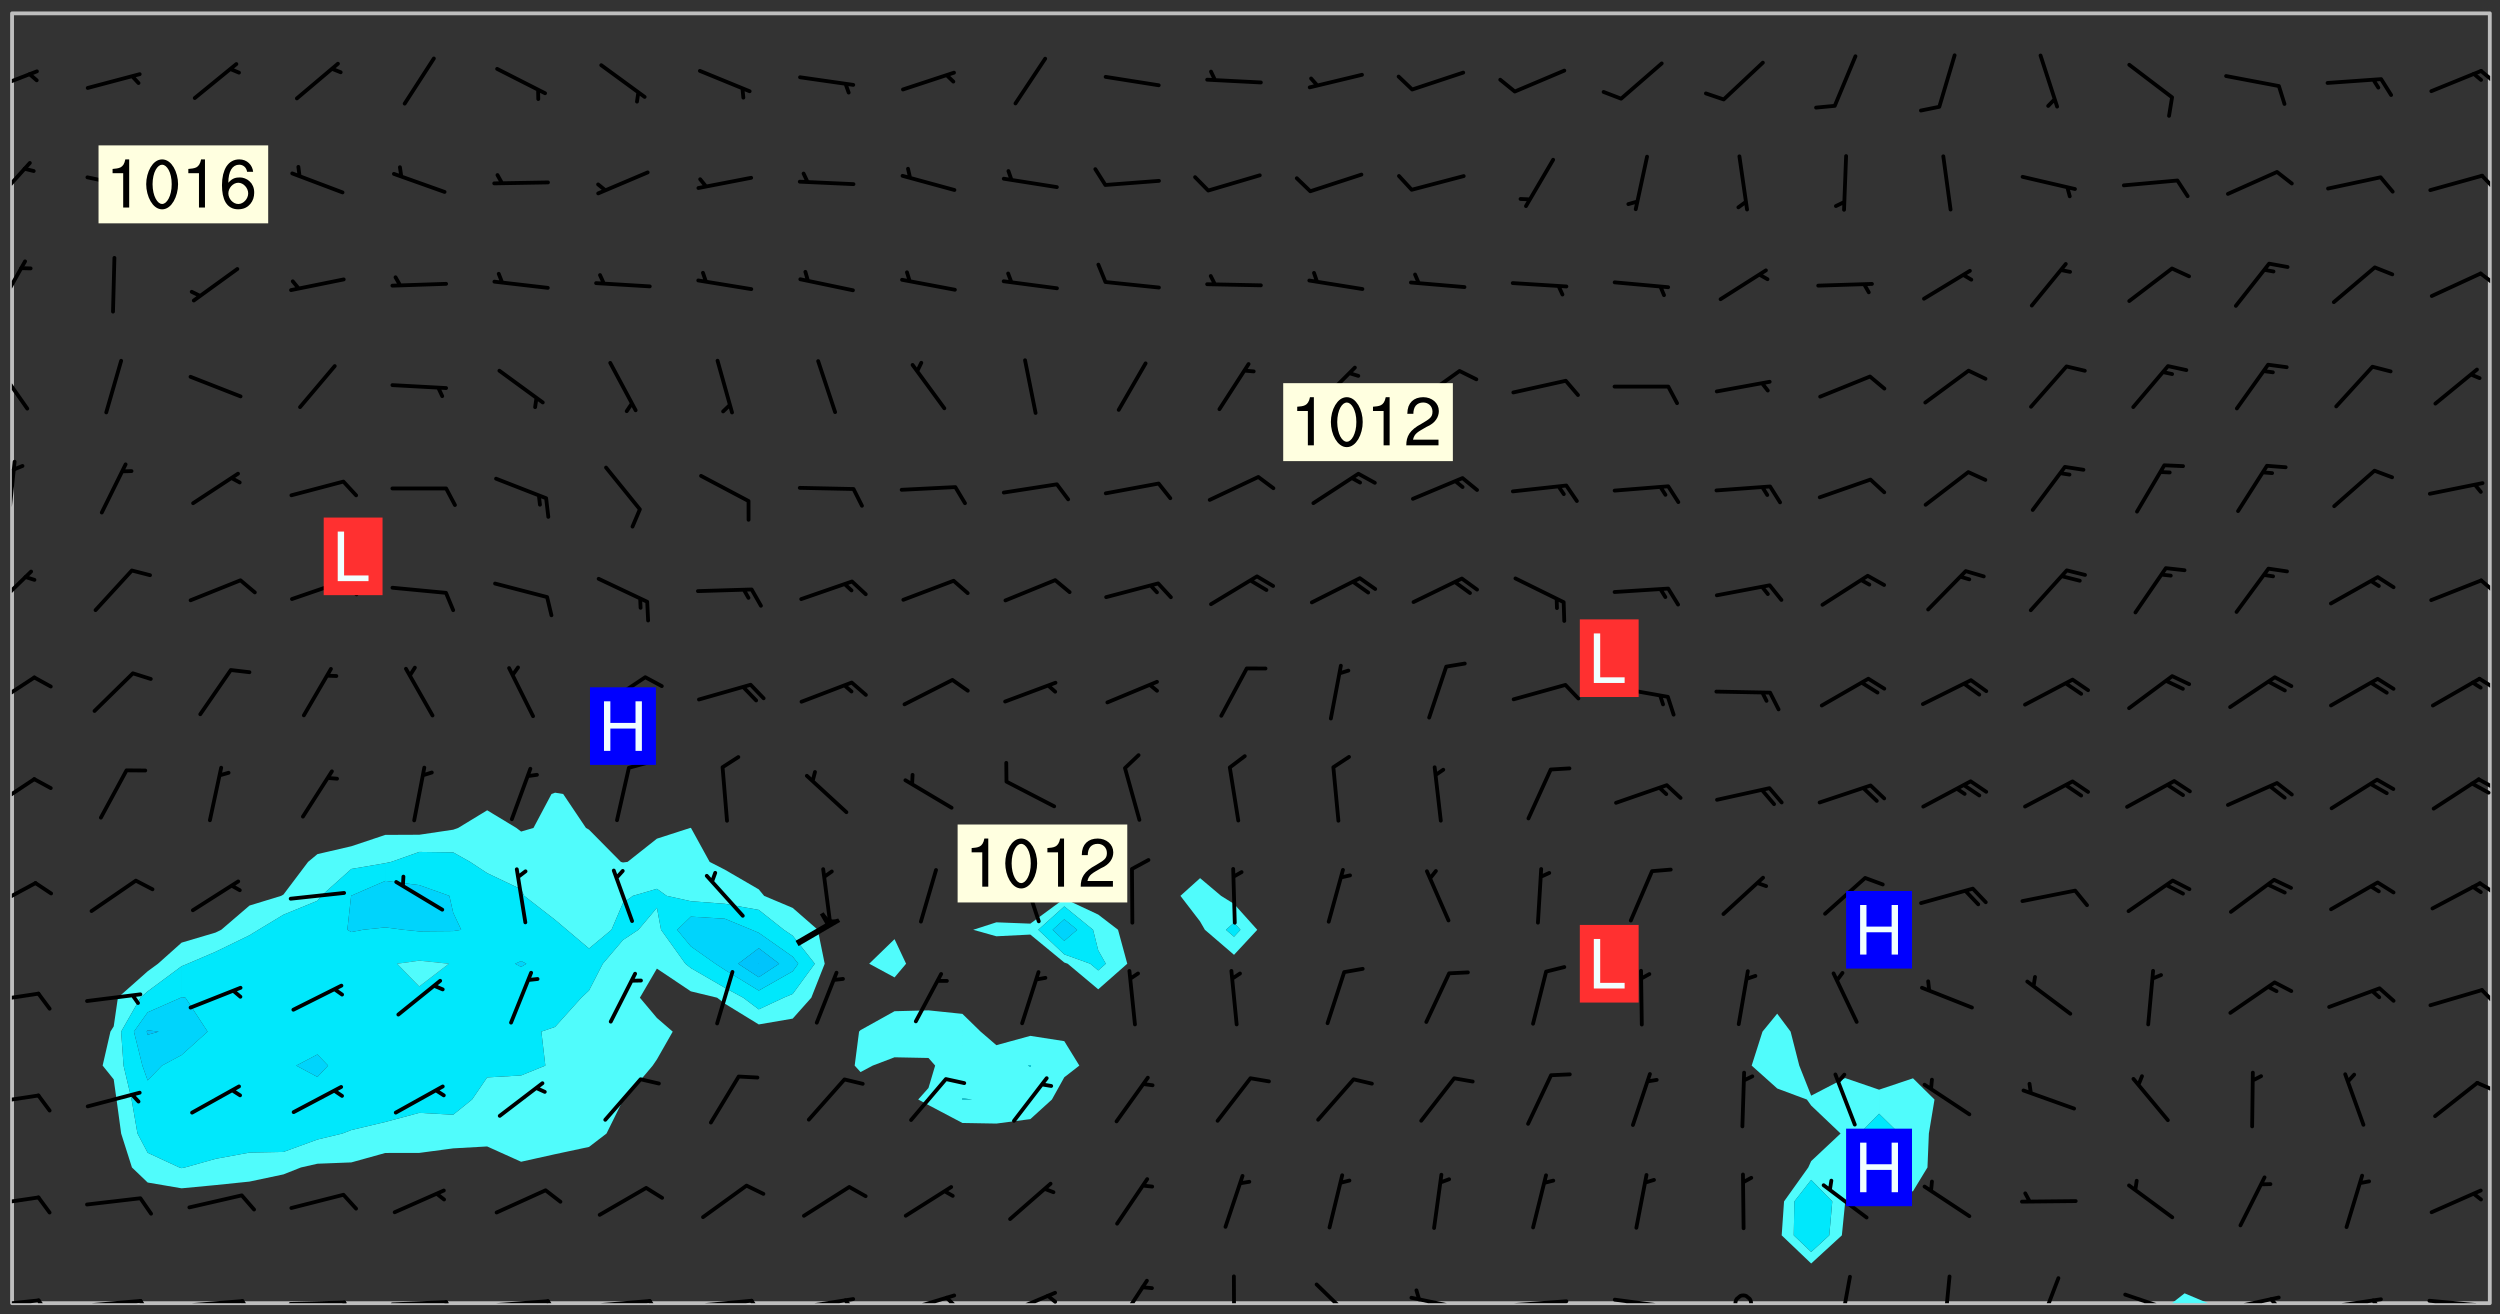 <svg xmlns="http://www.w3.org/2000/svg" role="img" xmlns:xlink="http://www.w3.org/1999/xlink" viewBox="142.45 309.95 326.84 171.84"><rect x="142.45" y="309.95" width="326.84" height="171.84" fill="#333333" stroke="none"/><defs><clipPath id="a"><path d="M144 311.672h1v168.656h-1zm0 0"/></clipPath><clipPath id="b"><path d="M144 311.672h324v168.656H144zm0 0"/></clipPath><clipPath id="c"><path d="M426 479h6v1.328h-6zm0 0"/></clipPath><clipPath id="d"><path d="M467 311.672h1v168.656h-1zm0 0"/></clipPath><clipPath id="e"><path d="M144 479h4v1.328h-4zm0 0"/></clipPath><clipPath id="f"><path d="M147 479h3v1.328h-3zm0 0"/></clipPath><clipPath id="g"><path d="M153 479h9v1.328h-9zm0 0"/></clipPath><clipPath id="h"><path d="M160 479h3v1.328h-3zm0 0"/></clipPath><clipPath id="i"><path d="M166 479h9v1.328h-9zm0 0"/></clipPath><clipPath id="j"><path d="M173 479h3v1.328h-3zm0 0"/></clipPath><clipPath id="k"><path d="M180 479h8v1.328h-8zm0 0"/></clipPath><clipPath id="l"><path d="M187 479h2v1.328h-2zm0 0"/></clipPath><clipPath id="m"><path d="M193 479h9v1.328h-9zm0 0"/></clipPath><clipPath id="n"><path d="M200 479h3v1.328h-3zm0 0"/></clipPath><clipPath id="o"><path d="M206 479h9v1.328h-9zm0 0"/></clipPath><clipPath id="p"><path d="M213 479h3v1.328h-3zm0 0"/></clipPath><clipPath id="q"><path d="M220 479h8v1.328h-8zm0 0"/></clipPath><clipPath id="r"><path d="M227 479h2v1.328h-2zm0 0"/></clipPath><clipPath id="s"><path d="M233 479h8v1.328h-8zm0 0"/></clipPath><clipPath id="t"><path d="M240 479h3v1.328h-3zm0 0"/></clipPath><clipPath id="u"><path d="M246 479h9v1.328h-9zm0 0"/></clipPath><clipPath id="v"><path d="M252 479h2v1.328h-2zm0 0"/></clipPath><clipPath id="w"><path d="M260 479h8v1.328h-8zm0 0"/></clipPath><clipPath id="x"><path d="M265 479h3v1.328h-3zm0 0"/></clipPath><clipPath id="y"><path d="M273 478h8v2.328h-8zm0 0"/></clipPath><clipPath id="z"><path d="M279 479h2v1.328h-2zm0 0"/></clipPath><clipPath id="A"><path d="M288 477h5v3.328h-5zm0 0"/></clipPath><clipPath id="B"><path d="M303 476h2v4.328h-2zm0 0"/></clipPath><clipPath id="C"><path d="M314 477h6v3.328h-6zm0 0"/></clipPath><clipPath id="D"><path d="M326 479h9v1.328h-9zm0 0"/></clipPath><clipPath id="E"><path d="M327 478h2v2.328h-2zm0 0"/></clipPath><clipPath id="F"><path d="M339 479h9v1.328h-9zm0 0"/></clipPath><clipPath id="G"><path d="M353 479h8v1.328h-8zm0 0"/></clipPath><clipPath id="H"><path d="M369 479h3v1.328h-3zm0 0"/></clipPath><clipPath id="I"><path d="M382 476h3v4.328h-3zm0 0"/></clipPath><clipPath id="J"><path d="M396 476h2v4.328h-2zm0 0"/></clipPath><clipPath id="K"><path d="M408 476h4v4.328h-4zm0 0"/></clipPath><clipPath id="L"><path d="M420 478h8v2.328h-8zm0 0"/></clipPath><clipPath id="M"><path d="M433 479h8v1.328h-8zm0 0"/></clipPath><clipPath id="N"><path d="M439 479h2v1.328h-2zm0 0"/></clipPath><clipPath id="O"><path d="M446 479h8v1.328h-8zm0 0"/></clipPath><clipPath id="P"><path d="M452 479h2v1.328h-2zm0 0"/></clipPath><clipPath id="Q"><path d="M459 479h9v1.328h-9zm0 0"/></clipPath><clipPath id="R"><path d="M465 480h2v.328h-2zm0 0"/></clipPath><clipPath id="S"><path d="M144 466h4v2h-4zm0 0"/></clipPath><clipPath id="T"><path d="M144 452h4v3h-4zm0 0"/></clipPath><clipPath id="U"><path d="M466 451h2v2h-2zm0 0"/></clipPath><clipPath id="V"><path d="M144 439h4v3h-4zm0 0"/></clipPath><clipPath id="W"><path d="M466 439h2v3h-2zm0 0"/></clipPath><clipPath id="X"><path d="M144 425h4v4h-4zm0 0"/></clipPath><clipPath id="Y"><path d="M466 425h2v3h-2zm0 0"/></clipPath><clipPath id="Z"><path d="M144 411h4v5h-4zm0 0"/></clipPath><clipPath id="aa"><path d="M466 411h2v3h-2zm0 0"/></clipPath><clipPath id="ab"><path d="M465 412h3v2h-3zm0 0"/></clipPath><clipPath id="ac"><path d="M144 398h4v5h-4zm0 0"/></clipPath><clipPath id="ad"><path d="M466 398h2v3h-2zm0 0"/></clipPath><clipPath id="ae"><path d="M144 384h3v6h-3zm0 0"/></clipPath><clipPath id="af"><path d="M466 385h2v3h-2zm0 0"/></clipPath><clipPath id="ag"><path d="M144 370h1v8h-1zm0 0"/></clipPath><clipPath id="ah"><path d="M144 357h3v7h-3zm0 0"/></clipPath><clipPath id="ai"><path d="M144 343h2v8h-2zm0 0"/></clipPath><clipPath id="aj"><path d="M466 345h2v3h-2zm0 0"/></clipPath><clipPath id="ak"><path d="M144 331h3v6h-3zm0 0"/></clipPath><clipPath id="al"><path d="M466 332h2v3h-2zm0 0"/></clipPath><clipPath id="am"><path d="M144 319h4v4h-4zm0 0"/></clipPath><clipPath id="an"><path d="M466 318h2v4h-2zm0 0"/></clipPath><g id="ao" clip-path="url(#clip1)"><path fill="#fff" fill-opacity="0" fill-rule="evenodd" d="M0 0h1000v1000H0zm0 0"/><path fill="#d3d3d3" fill-opacity="0" fill-rule="evenodd" d="M162.152 355.867l-.234.293.059.234.117.172.176.234.293.348.113.059.117-.172.059-.234.176-.176.465-.176h.699l.234.293.289.816.059.176.176.23.352.234.699.699.172.176.234.348.234.41.289.582.41.465.23.234.234.176.117.23.176.293.172 1.164v.234l.059.289.059.117.117.117.348.41.117.172.176.176.176.234.117.172.172.352.059.234.234.406.234-.059-.176.176-.059.93h-.582l-.234-.113-.348.113-.117.117-.059.293-.059.176-.117.172-.465.293-.059.234-.059.113v.645l.059.172v.41l.059.059v.406l.059.406.117.176.059.059.23.641-.059.293v.699l-.059.582v.234l-.059.23-.055.352v1.922l.055.117h.426l-.367.117-.023.352.891 1.168 1.742.539 1.34.359v.539l.09.809.535.715 1.52.27.891-.086.09 1.164.535.18 1.16-.18 2.055-.984 1.16-.363 1.879-.176 1.695-.18-.18.719-1.516.086-1.25.09-.805.27-1.074.809.27.719.535.898-.18.625-.266.809.266 1.078.625.898.805.18 1.25-.18-.266.723.098.504.055.293v.172l.059.293v.406l.176.117.352.117h.406l.293-.176.113-.117.059-.117.117-.23.059-.176.352-.465.23-.176.176-.059.176.059.059.176.117.988.055.469.059.172.117.234.176.059.816.059h.289l.117.234.059.406.059.352v1.105l.117.293.117.348.289.699.176.352.582.754.352.176.172.059.469.234.641.465.348.234.293.176.293.055.23.062.816.348.293.176.113.172.352.352.117.176.523.641v.289l.059.352v.348l.059.352.059.289.117.059.172.059h.176l.582.234.176.117.176.289.176.234.113.234.293.23.117.117v.41l.059.055.289.234.234.117.059.117.117.172.059.117.23.234.059.176.234.059.117.059-.117.113-.059.117v.117l-.117.293-.117.289v.582l.176.117.117.059.059.117.117.117.113.059.176.348.059.352.059.406v.176l-.059.176-.117.699v.172l.117.176.293.293h.406l.176.117.117.172.117.293v.234h-.527l-.23-.234h-.234l-.176.059-.059.699.059.348.117.176.176.41.117.23.289.469.176.055h.523l.234.059.758.641.059.293v.234l.059.059.23.348v.352l-.117.172v.293l.293.289.293.176.172.059.293.176.293.117.582.406.289.234.293.176.219.16.016.012.23.176.641.523.176.234.117.176.176.176.113.172v.641l.117.176.469.117.582.117.234.059.23.113.293.117.113.059.586.352.289.172.176.062.176.055.176.059.699.352.289.176.234.055.289.176.234.117.641.406.293.117.172.059.234.059.41.059.23.059.234.117.059.172-.41.176.469.059.059.293.113.234.176.055.234.059.176.059.406.117.641.234.117.172.059.234v.176l-.059.117-.059.406.234.234.117.059.348.117.641.23.176.117.289.117.176.176.234.465.582 1.105.176.176.348.176.176.117.352.117 1.047.523.234.059.465.113.293.059.465.176.758.582.234.234.348.465.176.176.289.234.816.699.293.176.289.289.293.176.293.289.695.641.176.176.293.234.289.234.469.289.641.582.348.234.234.293.348.348.352.465.934.992.348.406.117.176.234.059.113.117.645.176.23.113.234.059.293.176.23.117.934.699.406.406.234.176.406.176.234.117.816.348.348.234.234.117.293.289.23.117.758.352.352.172.23.059.293.117.234.059.871.176h.816l.469.23.172.059.875.699.465.117.293.059.176.059.23.059.469.059.348.059.352.059.406.059h.293l.172.059v.23l.176.176h.293l.348.059.352.059.699.117h.641l.465-.234.293-.176.172-.117.41-.172.289-.176.934-.465.469-.293.523-.293.465-.172.465-.176 1.051-.465.289-.117.41-.117.289-.117.527-.176 1.516-.699.582-.348.289-.059.293-.059.348-.117.875-.23.352-.117h.113l.234-.059.875-.234.234-.059h.812l.352-.059.816-.117.172-.059.352-.055.293-.059.23-.059.816-.176.176-.059h.348l.234-.059.465-.117.758-.172.234-.059h.348l.41-.117.289-.059 1.285-.059h.289l.41-.059.23-.059h.176l.875-.117h.406l.41-.117h.348l.352-.113.871-.059h1.75l1.047.289.41.117.289.117.352.117.289.117 1.051.172.289.059h.293l.293.059.172.059.41.059.172.059.117.059h.117l.117.059.352.059h.113l.41.066 1.922.395 1.926.395 1.52.449 1.695.719 2.145.805 1.605-.719 1.43-.805 1.16-1.078 1.25-.449 3.035-.719 1.875-.359 2.145-1.348 2.234-1.254 2.5-1.258 1.695-.449 1.785-.18 1.16-.27.625.539 1.34-.27.715-.988.984-1.344.445-.18.805-.359 1.875-.539 1.785-.449 1.25-.27 1.16-.09 1.699-.09 1.961-.27 1.25-.09h.539l.625-.09h.891l2.145-.18 2.41-.18 2.59-.09 1.695.18 1.609.09 1.43.359 1.16.719 1.875.988 1.16 1.527.266.715.629.09.355.898.535.539.535 1.527 1.074.359h.535l-.805.535.09 1.707.715 2.695.891.805.895.988.715 1.258 1.785.539 1.52-.18.355 1.344 1.609-.805.98-.539.27.27.316-.215.219-.145.801.449.449-.359h.355l.535-.27.539-.719.535-.27.625-.988 1.16.449.84.371 1.395.617 1.695-.18h1.605l1.785.09.18-1.707.535-1.344.805.27.492.848.402.406-.09.539v.359l.715.449.711-.27h1.43l.359.988.445 1.258.715 1.344 1.25.629 1.695.629.715-.18.18-.539.98-.09.449.359.086 1.258-.266.629-.535.18v.539l.715.984.266.539.984.988.801 1.078-.266.359-.09.898-.625 2.332-.355 2.066-.09 1.793-.18.719-.09.539v1.438l-.98 1.883-.359 1.707-.535.898-.805 1.168-.266.539 2.055 1.254.086.359-.355.539-.09-.18v.809l.09 1.438-.445.715-1.074.094-.266.715.535.898.805.719 1.16.809 1.34.27.445.359-.355.449-1.789-.09-1.25-.449-.715-.719-.625-.09-.176 3.59-.188 1.309h89.359V311.703h-55.27v49.082l.762.125 3.289.543 2.023 2.836v2.754l2.352.332 2.348.332h4.051l-1.379 4.16-2.023.707-2.023.703-.543.344-2.594 1.617-.188.117-2.023-2.078-.73-2.742-2.672-2.078-1.375-3.5-.066-.082-1.957-2.672 2.75-1.418v-49.082H294.422v91.414l.117.031.133.012.074.074.105.047.09.059.086.059.09.059.297.297.059.09.031.117.027.117.016.137-.031.117-.059.09-.059.086-.043.105-.047.102-.027.121v.145l.176.27.148.148.074.086.074.074.043.105.062.09.059.086.043.105.059.09.047.102.043.105.059.086.117.18.074.074.062.086.059.09.043.105.059.09.059.086.062.09.059.09.043.102.117.18.074.074.059.086.074.074.09.059.105.047h.148l.133-.016.133.016.102-.047.074-.074.047-.102-.016-.133v-.148l-.047-.105-.027-.117-.047-.102-.027-.121-.043-.102-.062-.09-.043-.102-.043-.105-.031-.117-.016-.133-.012-.137.086-.059.059-.086.121-.031.043.105.016.133v.117l.059.102.059.09.09.059.148.148.059.09.043.105-.012.102.086.059.105.047.086.059.09.059.074.074-.117.027-.105.047-.086.059-.074.074-.059.09-.062.086-.027.121-.047.102-.043.105-.031.117-.012.133-.016.133v.148l.027.117.047.105.043.102.059.09.074.074.09.059.074.074.09.059.059.09.043.105.047.102.117.031.133.016h.148l.117-.031.105.043.043.105.047.102.027.121L299.5 410l.027.117.031.121.027.117.105.043.102.047.133-.016.148.148.062.086.074.074.07.074.09.062.105.043.102.043.117.031.137.016.117-.031.074-.074.027-.117-.012-.133-.031-.121-.027-.117.043-.105h.117l.09.062.117.027h.148l.133.016h.148l.133.016.133-.016h.148l.133-.016.133-.012.137.012.117-.027.133-.016.191-.059-.059.176-.016.133-.027.121-.016.133-.059.086-.133.016-.105.047-.105.043-.117.031-.117.027-.266.031h-.148l-.133.016-.074.074.059.086.148.148.117.18.074.07.09.062.09.059.086.059.09.059.102.043.105.062.105.043.086.059.105.047.102.043.18.117.059.09-.043.102-.047.105.016.133.223.223.059.09.043.102.031.121.043.102.016.133.031.117.012.137.031.117.148.148.102.043.105.043.117.031.133.016.137.016h.117l.117-.031.09-.059.043-.105.047-.102.043-.105.031-.117.012-.133v-.148l-.012-.133-.016-.133-.031-.117-.043-.105-.047-.105-.043-.102-.043-.105-.016-.133.016-.133.027-.117.031-.117.027-.121.047-.102.09-.059.086-.062.074-.074.09-.059.223-.223.059-.086.074-.074.117-.18.059-.086v-.148l-.074-.074-.102-.047-.105-.043-.102-.043-.059-.09-.047-.105-.027-.117.09-.059.117-.031.102-.043.18-.117.148-.148.012-.133-.012-.105-.09-.059-.133.016h-.148l-.133.016-.133-.016-.121-.031-.086-.059-.074-.074-.059-.09-.062-.086-.117-.18-.059-.086.031-.121.086-.059.121-.031.059-.086v-.121l-.031-.117-.059-.09-.059-.086-.047-.105-.027-.117-.016-.133.059-.09.074-.074.09-.059.117-.18.074-.074.059-.086.148-.148.121-.031.133-.016.133.016.074.074.043.105.016.133-.031.117-.117.031-.133.012-.148.148-.043.105-.047.102-.027.121-.031.117v.148l.031.117.043.105.059.09.074.07.074.074.117.031.121.027.117-.027.133-.016h.117l.09.059.074.074.047.105.059.086.102.047.133.016.105.043.086.059-.012.105-.074.074-.18.117-.059.09-.09.059-.07.074-.074.074-.062.09-.027.117-.016.133.016.133-.016.133v.148l.016.133.027.117.031.121.074.074.09.059.086.059.09.059.117.031v.086l-.102.047-.09.059-.266.031-.117.027h-.148l-.105.043-.102.047-.059.09-.062.234-.012.133-.031.121-.016.133v.293l-.012.133.012.137.016.133.133.016.133.012.121.031.086.059.074.074.047.105.043.102.016.133v.445l-.016.133v.445l.031.266.027.117.016.133.031.117.086.211.031.266v.148l-.031.117-.027.117-.031.121-.027.117-.031.117-.031.121-.012.133-.016.133.09.059.117-.031.102.016.047.105-.031.266v.441l-.043.105-.047.105-.043.102-.043.105-.059.086-.031.121-.043.117-.031.117-.016.133.016.133.059.09.105.047.086.059.059.086-.012.137-.031.117-.043.102v.445l-.016.133v.148l-.031.117-.043.105-.027.117-.047.105-.043.102-.031.121-.027.117-.031.133-.031.117-.027.117-.043.105-.031.117-.031.121-.012.133-.016.133v.297l.027.117v.148l.047.398.027.117.059.09.121.031h.148l.133-.016.059.09v.117l-.059.09-.09.059-.102.043-.105.047-.09.059-.086.059-.137.016-.117-.031-.133-.016-.102.047-.062.086-.012.137-.016.133-.031.117-.027.117-.016.133-.031.121v.297l.016.133.031.117v.148l.012.133v.148l-.027.117-.047.102-.027.121-.031.117-.059.09-.074.074-.102.043-.105.047-.117.027-.121.031-.102-.047.059-.086.105-.047.027-.117.031-.117.027-.121.031-.117v-.148l.016-.133-.031-.117-.043-.105-.105.016-.074.074-.102.043-.09.062-.074.074-.043.102-.016.133-.031.117L304.25 426l-.031.117-.027.117-.031.121-.027.117-.031.117-.043.105-.09.059h-.09l-.117-.031-.031-.086.016-.137-.031-.117v-.148l-.012-.133v-.148l-.062-.234-.027-.121-.043-.102-.047-.105-.059-.086-.059-.09-.043-.105-.062-.086-.148-.148-.07-.074-.105-.047-.105-.043-.102-.043-.297-.297-.09-.074-.086-.059-.105-.043-.09-.062-.086-.059-.105-.043-.09-.059-.086-.062-.074-.07-.105-.047-.086-.059-.105-.043-.09-.062-.102-.043-.105-.043-.086-.059-.105-.047-.105-.043-.102-.047-.09-.059-.102-.043-.105-.043-.09-.062-.117-.027-.133-.016-.133.016H299.75l-.133.016-.117-.031-.09-.059-.074-.074-.09-.059-.102-.047h-.148l-.121-.027-.102-.043-.074-.074-.117-.18-.09-.059-.102-.043-.09-.062-.105-.043-.09-.059-.086-.059-.105-.047-.059-.086-.059-.09-.043-.105-.047-.102-.074-.074-.086-.059-.074-.074-.09-.059-.223-.223-.043-.105-.031-.266.105-.043h.145l.105.043.074.074.09.059.086.059.105.047.09.059.148.148.07.074.148.148.062.086.074.074.086.059.074.074.09.062.09.059.086.059.27.176.102.047.105.043.102.043.047-.074.059-.086.074-.074.07-.074.105.043.074.074.059.09.043.102.047.105.043.105.121.027.117-.027.074-.09.043-.105.059-.09.074-.074.105-.043.117-.027.133.012.09.059.148.148.059.09.043.105.047.102.043.105.043.102.105.047.105.043.133.016.086-.059.059-.09.074-.074.105-.043.117.027.105.047.102.043.105.043.102.047.18.117v.117l-.016.133.016.133.016.137.059.086.102.047.121.027.117.031h.148l.117-.031.059-.09.18-.117.059-.09.074-.074.059-.086.117-.18.18-.117.117.031.09.059.043.074-.016.133v.117l.09.059h.148l.133-.016.133-.012.266-.031.105-.043.117-.031.121-.027.074-.074.07-.074.062-.09-.016-.105-.047-.102-.102-.043-.105-.016-.117.027-.266.031h-.148l-.074-.074-.09-.059-.117-.031-.117-.027-.133-.016h-.148l-.133.016h-.297l-.105-.047-.148-.148-.043-.102-.059-.09.223-.223.086-.059.105-.043.117-.031.133-.016.133.016.137.016.102.043.133-.012.09-.062.102-.043.062-.09-.047-.102-.09-.059-.117-.031-.102-.043-.059-.09-.062-.09v-.117l.016-.133.105-.047.074-.07v-.121l-.09-.059-.031-.117.09-.059.074-.074.043-.105.059-.09.047-.102.016-.133v-.148l-.047-.105-.043-.102-.09-.059-.133-.016-.102-.043-.137-.016-.117-.031h-.445l-.133-.016-.133-.012-.133-.016-.117-.031h-.148l-.133-.016-.133-.012-.266-.031-.121-.043-.086-.059-.074-.074v-.148l.012-.133.105-.047.102-.043.133-.016h.152l.133-.016h.293l.121.031.102.043.09.059.234.062.121-.047.09-.059.102-.043.133-.016.105.043.102.047.133.012.121-.027h.145l.121-.031.117-.027.105-.047.074-.074.086-.059.148-.148.059-.086.047-.105.027-.117.016-.105-.102-.043-.09-.059-.117-.031-.105-.043-.09-.062-.074-.086-.074-.074-.102-.043-.105-.047-.102-.043-.059-.09-.047-.102-.086-.211-.062-.086-.059-.09-.074-.074-.086-.059h-.27l-.117.031-.09.059-.102.043-.133.016-.105-.016-.027-.117-.062-.09-.117-.031-.102-.043-.148-.148-.031-.117-.016-.105.074-.074.18-.117.117-.027.117-.031.137.016.102.043.105.043.102.047.105.043.117.031.133.016.117.027.133.016.105-.016.09-.059-.074-.074-.105-.043-.074-.074-.074-.09-.148-.148-.086-.059-.09-.059-.074-.074-.09-.059-.102-.047-.121-.027-.102-.047-.105-.043-.117-.031-.102-.043-.121-.031h-.148l-.117.031-.105.043-.086.062-.18.117-.086.059-.09.059-.105.047-.086.059-.105.043-.102.043-.105.047-.074.074-.059.09-.059.086-.047.105-.059.086-.074.074-.133-.012-.117-.031h-.117l-.074.074-.09.059-.074.074-.09.059-.086.059-.105.047-.102.043-.137.016-.102-.043-.148-.148-.105-.047h-.086l-.105.047-.102.043-.121.031-.117-.031-.074-.074v-.117l.031-.121.074-.07.059-.09.074-.074.117-.031.105-.043h.293l.133-.016.137-.016.102-.043.09-.059.102-.047.09-.059.133-.012.09.059.133.012.09-.059.086-.059.105-.043.09-.059.086-.062.09-.059.148-.148.059-.086.059-.09.105-.043.133-.016.117.027.121.031.059-.059.059-.09.031-.266.027-.117.105.012.133.016.102-.043.09-.059.059-.09.074-.074.059-.09.047-.102.012-.133-.012-.133-.047-.105-.148-.148-.059-.09-.059-.086-.043-.105v-.445l.016-.133v-.148l.012-.133-.059-.059-.09.059-.102-.043-.18-.117-.086-.059-.062-.09-.059-.09-.074-.074-.086-.059-.121.031-.102.012-.105.047-.086.059-.105.043-.148.148-.09.059-.086.059-.09.062-.105.043-.133.016v-.121l.105-.043.117-.031.074-.07.043-.105v-.148l-.027-.117-.148-.148-.133-.016h-.148l-.117.031-.105.043-.102.043-.09.062-.117.027-.074-.074.012-.133-.043-.102-.043-.105-.09-.059-.117.027-.121.031-.117.031-.102.043-.121.031-.102.043-.105.043-.09.059-.102.016v-.117l.016-.133-.059-.09-.074.043-.148.148-.059.09-.074.074-.047.105-.043.102-.074.074-.059.09-.074.074-.059.086-.074.074-.09.062-.074.07-.074.074-.102.016-.133.016-.105-.043v-.121l.148-.148.043-.102.059-.09.047-.102.043-.105.059-.09.031-.117.043-.102.031-.121.027-.117.047-.105.043-.102.043-.105.074-.07.09-.062.09-.059.102-.043h.297l.266-.031.105-.043-.074-.074-.117-.031-.105-.043-.09-.059-.102-.047-.09-.059-.102-.043-.105-.043-.09-.062-.086-.059-.105-.043-.102-.043-.121-.031-.117-.031-.102-.043L297.5 410.25l-.102-.043-.09-.059-.043-.105-.016-.133.102-.043.133-.016.137.016.133-.016.102-.043.059-.09.016-.105-.09-.059-.074-.074-.102-.043-.09-.059-.148-.148-.043-.105-.016-.133v-.293l-.059-.09-.09-.059-.074-.074-.043-.105-.031-.117-.059-.09-.074-.074-.117-.027-.074-.074-.09-.059-.09-.062-.086-.059-.074-.074-.059-.086-.047-.105-.086-.059-.148-.148-.195-.059-.133.016-.102.043-.074.074-.047.102-.043.105-.059.09-.059.086-.297.297-.09.059h-.086l-.062-.086-.043-.105.031-.117.059-.09.027-.117-.012-.133-.09-.062-.105.047-.117.027-.117.031-.27.176-.102.047-.117.027-.105.047-.09.059-.102.043-.059-.086-.047-.105.016-.133.047-.105.07-.074.074-.07.059-.09v-.148l-.043-.105h-.238l-.102.047-.031.117-.027.117-.031.121-.074.043-.133.016-.074-.047-.043-.102-.043-.105-.047-.102-.043-.105-.121.031-.102.043-.133.016-.117.031-.105.043-.09.059-.102.047-.121.027-.133.016-.102-.043-.059-.09-.047-.105-.043-.102-.043-.105v-.117l.059-.09.086-.059.18-.117.102-.047.105-.043.105-.059.102-.043.09-.062.102-.043.105-.059.102-.047.09-.059.105-.043.102-.043.09-.062.102-.043.137-.016.117.031.102.043.121.031.102.043.105.047.102.043.105.043.102.047.105.043.102.043.105.047.086.059.105.043.117.031.105.043.102.047.09.059.105.043.102.043.105.047.117.027.102.047.121.027h.148l.086-.059.016-.102.059-.09-.027-.117-.074-.074-.117-.18-.074-.074-.09-.074-.18-.117-.086-.059-.105-.043-.102-.047-.27-.176-.059-.09-.074-.074-.059-.09-.043-.102-.031-.117-.016-.137v-.562l-.012-.133-.016-.133-.031-.117-.016-.133-.012-.133-.031-.121-.223-.223-.059-.086-.016-.105.031-.117.133-.016v-91.414H172.992v1.453l-.059.234-.352 1.051-.172.523-.117.348-.176.41-.117.172-.234.293-.23.059h-.352l-.117.059-.23.406v.293l.117.176.23.23.117.234.641.758.293.465.176.234.23.352.234.348.641.816.176.465.172.41.117.695.176.469.117 1.398.059.465v.875l.117 1.047v4.781l-.059.465-.352 1.281-.176.523-.113.41-.352.93L172.934 336l-.234.582-.117.176-.172.348-.176.406-.352.816-.059.293-.113.293-.117.289-.059.176-.117.875-.059.406-.059.117-.059.176-.059.172-.23.527-.117.172v.234l-.117.234-.059.172-.176.586v.289l-.059.176v.293l-.059.113-.059.527v.172l-.055.234v2.621l-.176.816-.117.176-.176.234-.117.172-.113.234-.586.934-.23.289-.293.465-.176.234-.289.352-.352.699-.113.23-.176.41-.176.23-.406.527-.816.699-.293.172-.289.234-.176.117-.176.176-.523.406-.527.176-.172.176-.234.055-.641.176h-.758m12.211 31.023l-1.074.449.359.895 1.25-.715.445-.539-.98-.09"/><path fill="#d3d3d3" fill-opacity="0" fill-rule="evenodd" d="M201.508 416.598h-.895l.449.629.98.359.805-.09.445-.988-.176.09-.715-.355-.895.355m154.621 59.07l-.059-.523v-.293l.113-.293.059-.23.469-.469h.113l.117-.113.117-.059h.176l.234-.059h.348l.234.059.117.059.23.172.059.176.117.582v.293l-.117.176-.172.289-.176.176-.527.523-.23.234-.117.059h-.176l-.117-.059-.406-.293-.176-.117-.117-.059-.059-.113-.055-.117m6.641-10.957l-.059-.172v-1.109l.059-.172.176-.059.172-.059h.176l.234-.059.117.059.059.699-.059.172-.117.176-.117.059-.234.523-.113.059h-.234l-.059-.117m9.613-14.391l-.117-.176v-.699l.293-.875.117-.172.176-.352.113-.23.117-.293.352-.758.117-.23.172-.234h.176l.117-.059h.641l.117.059.234.234.172.113.352.293.117.117.113.176v.113l.117.059.117.117v.699l-.059.176v.23l-.059.176-.348 1.051-.117.23-.117.234-.117.059-.23.234-.641.289h-.875l-.41-.117-.641-.465"/><path fill="none" stroke="#bebebe" stroke-linecap="round" stroke-linejoin="round" stroke-miterlimit="10" stroke-width=".5" d="M467.957 311.695H144.027v168.625h323.93v-168.625"/><g clip-path="url(#a)"><path fill="#fff" fill-opacity="0" fill-rule="evenodd" d="M144 475.891v4.438h.004H144V311.672h.004H144v164.219"/></g><g clip-path="url(#b)"><path fill="#fff" fill-opacity="0" fill-rule="evenodd" d="M144.004 480.328V311.672h71.012v101.91l-.465.172-2.359 4.438-1.617.473-.617-.473-3.82-2.309-3.793 2.309-.645.23-4.438.66-4.441.02-4.438 1.484-4.438 1.031-1.219 1.012-3.219 4.27-.301.172-4.141 1.27-3.695 3.168-.742.363-4.438 1.316-3.09 2.758-1.348.988-3.891 3.449-.547 3.75-.43.688-1.02 4.441 1.449 1.801.371 2.637.602 4.438 1.41 4.438 2.055 1.969 4.438.758 4.438-.422 4.438-.457 4.441-.941 2.285-.906 2.152-.488 4.438-.172 4.438-1.234 4.441-.008 4.438-.594 4.438-.25 4.438 2 4.441-.988 4.438-.949 2.289-1.754 2.148-4.344.152-.094 3.734-4.438.551-.809 2.07-3.633-2.07-1.793-2.223-2.645 2.223-3.805 4.438 2.973 3.438.832 1.004.777 4.438 2.719 4.438-.762 2.434-2.734 1.75-4.438-.902-4.438-3.281-2.863-3.734-1.574-.703-.848-4.438-2.578-1.984-1.016-2.438-4.438-.02-.008-.094.008-4.344 1.402-3.836 3.035-.602.078-.273-.078-4.164-4.211-.398-.227-2.98-4.438-1.059-.172V311.672h44.383v121.062l-3.312 3.211 3.312 1.793 1.512-1.793-1.512-3.211v-121.062h4.438v130.367l-4.438.113-4.441 2.469-.195.199-.574 4.441.77.852 1.598-.852 2.844-1.082 4.438.09.871.992-.871 2.93-1.344 1.508 1.344.727 4.438 2.34 4.438.078 4.441-.582 2.82-2.562 1.617-2.906 1.969-1.531-1.969-3.195-4.438-.691-4.441 1.219-2.059-1.773-2.379-2.32-4.438-.461V311.672h17.754V427.438l-4.438 3.266-4.441-.172-3.031.977 3.031.848 4.441-.223 4.438 3.652.445.16 3.992 3.344 3.797-3.344-1.207-4.438-2.59-1.988-4.438-2.082V311.672h17.754v113.082l-2.57 2.316 2.57 3.348.629 1.09 3.809 3.273 3.039-3.273-3.039-3.383-1.691-1.055-2.746-2.316V311.672h75.449v130.801l-1.922 2.348-1.414 4.441 3.336 2.988 3.883 1.449.559.781 3.844 3.656-3.844 3.605-.379.832-3.168 4.441-.309 4.438 3.855 3.68 4.012-3.68.426-4.262.277-.176 4.16-.344 4.438-.988 1.891-3.109.184-4.438.738-4.438-2.812-2.777-4.438 1.488-4.438-1.52-4.438 2.301-1.555-3.93-1.133-4.441-1.754-2.348V311.672h93.203v168.656h-36.867l-3.074-1.297-1.656 1.297H144.004"/></g><path fill="#50fcfc" fill-rule="evenodd" d="M157.316 451.062l-1.449-1.801 1.02-4.441.43-.688.547-3.75 3.891-3.449 1.348-.988 3.09-2.758 4.438-1.316.742-.363 3.695-3.168 4.141-1.27.301-.172 3.219-4.27 1.219-1.012 4.438-1.031 4.438-1.484 4.441-.02v2.246l-3.672 1.301-.77.168-4.438.758-3.934 3.516-.504.645-4.438 1.82-3.27 1.973-1.172.715-4.438 2.16-3.648 1.562-.789.324-4.438 3.285-.934.828-2.535 4.438.316 4.441 1.051 4.438.77 4.438 1.332 2.523 4.129 1.914.309.094.453-.094 3.984-1.121 4.438-.82 4.441-.082 4.438-1.621 3.289-.793 1.148-.449 4.438-1.055 4.441-1.191 4.438.242 2.465-1.984 1.973-2.891 4.438-.258 3.172-1.289-.523-4.441 1.793-.617 3.438-3.82 1-.938 1.801-3.5 2.637-3.102 2.02-1.336 2.418-2.875.543 2.875 3.18 4.438.715.566 4.441 2.574 2.402 1.297 2.035 1.531 3.27-1.531 1.168-.492 2.887-3.945-2.887-3.664-1.152-.773-3.285-2.602-4.438-.797-4.441-.34-3.156-.699-1.281-.918-3.141.918-1.297.941-1.5 3.496-2.938 2.449-2.898-2.449-1.539-1.301-4.039-3.137-.402-.855-4.438-2.117-2.234-1.469-2.203-1.238-4.438-.062v-2.246l4.438-.66.645-.23 3.793-2.309 3.82 2.309.617.473 1.617-.473 2.359-4.438.465-.172 1.059.172 2.98 4.438.398.227 4.164 4.211.273.078.602-.078 3.836-3.035 4.344-1.402.094-.008.02.008 2.438 4.438 1.984 1.016 4.438 2.578.703.848 3.734 1.574 3.281 2.863.902 4.438-1.75 4.438-2.434 2.734-4.438.762-4.438-2.719-1.004-.777-3.438-.832-4.438-2.973-2.223 3.805 2.223 2.645 2.07 1.793-2.07 3.633-.551.809-3.734 4.438-.152.094-2.148 4.344-2.289 1.754-4.438.949-4.441.988-4.438-2-4.438.25-4.438.594-4.441.008-4.438 1.234-4.438.172-2.152.488-2.285.906-4.441.941-4.438.457-4.438.422-4.438-.758-2.055-1.969-1.41-4.438-.602-4.438-.371-2.637"/><path fill="#00e8fc" fill-rule="evenodd" d="M158.602 449.262l-.316-4.441 2.535-4.438.934-.828 4.438-3.285v4.035l-.102.078-4.336 1.91-1.797 2.527 1.109 4.441.688 1.941 1.867-1.941 2.57-1.379 3.398-3.062-2.902-4.438-.496-.078v-4.035l.789-.324 3.648-1.562 4.438-2.16 1.172-.715 3.27-1.973 4.438-1.82v20.09l-2.77 1.457 2.77 1.484 1.398-1.484-1.398-1.457v-20.09l.504-.645 3.934-3.516 4.438-.758v2.32l-4.438 1.93-.027.023-.5 4.438.527.297 1.512-.297 2.926-.312 2.367.312 2.074.211v3.824l-2.891.402 2.891 2.969 3.871-2.969-3.871-.402v-3.824l4.438-.043 1.047-.168-1.047-2.23-.504-2.207-3.934-1.406-4.441-.547v-2.32l.77-.168 3.672-1.301 4.438.062 2.203 1.238 2.234 1.469 4.438 2.117v9.375l-.789.355.789.414.691-.414-.691-.355v-9.375l.402.855 4.039 3.137 1.539 1.301 2.898 2.449 2.938-2.449 1.5-3.496 1.297-.941 3.141-.918 1.281.918 3.156.699v2.02l-1.789 1.719 1.789 2.168 3.215 2.27 1.227.797 4.438 2.711 4.438-2.516.727-.992-.727-.922-4.438-3.121-.934-.395-3.504-1.449-4.441-.27v-2.02l4.441.34 4.438.797 3.285 2.602 1.152.773 2.887 3.664-2.887 3.945-1.168.492-3.27 1.531-2.035-1.531-2.402-1.297-4.441-2.574-.715-.566-3.18-4.438-.543-2.875-2.418 2.875-2.02 1.336-2.637 3.102-1.801 3.5-1 .938-3.438 3.82-1.793.617.523 4.441-3.172 1.289-4.438.258-1.973 2.891-2.465 1.984-4.438-.242-4.441 1.191-4.438 1.055-1.148.449-3.289.793-4.438 1.621-4.441.082-4.438.82-3.984 1.121-.453.094-.309-.094-4.129-1.914-1.332-2.523-.77-4.438-1.051-4.438"/><path fill="#00d4fc" fill-rule="evenodd" d="M161.066 449.262l-1.109-4.441 1.797-2.527v2.355l-.125.172.125.41 1.449-.41-1.449-.172v-2.355l4.336-1.91.102-.078.496.078 2.902 4.438-3.398 3.062-2.57 1.379-1.867 1.941-.688-1.941"/><path fill="#00c4fc" fill-rule="evenodd" d="M161.754 445.23l-.125-.41.125-.172 1.449.172-1.449.41"/><path fill="#00d4fc" fill-rule="evenodd" d="M183.945 450.746l-2.77-1.484 2.77-1.457 1.398 1.457-1.398 1.484m4.438-18.941l-.527-.297.5-4.438.027-.023 4.438-1.93 4.441.547 3.934 1.406.504 2.207 1.047 2.23-1.047.168-4.438.043-2.074-.211-2.367-.312-2.926.312-1.512.297"/><path fill="#50fcfc" fill-rule="evenodd" d="M197.262 435.543l-2.891.402 2.891 2.969 3.871-2.969-3.871-.402"/><path fill="#00d4fc" fill-rule="evenodd" d="M210.574 436.359l-.789-.414.789-.355.691.355-.691.414m22.191-2.684l-1.789-2.168 1.789-1.719 4.441.27 3.504 1.449.934.395v2.012l-2.684 2.031 2.684 1.762 2.676-1.762-2.676-2.031v-2.012l4.438 3.121.727.922-.727.992-4.438 2.516-4.438-2.711-1.227-.797-3.215-2.27"/><path fill="#00c4fc" fill-rule="evenodd" d="M241.645 437.707l-2.684-1.762 2.684-2.031v2.012l-.027.02.027.016.023-.016-.023-.02v-2.012l2.676 2.031-2.676 1.762"/><path fill="#00b8fc" fill-rule="evenodd" d="M241.645 435.961l-.027-.016.027-.02.023.02-.023.016"/><path fill="#50fcfc" fill-rule="evenodd" d="M254.957 450.113l-.77-.852.574-4.441.195-.199 4.441-2.469 4.438-.113 4.438.461v11.031l-.035.168.035.02 1.285-.02-1.285-.168V442.5l2.379 2.32 2.059 1.773 4.441-1.219v3.812l-.301.074.301.191.098-.191-.098-.074v-3.812l4.438.691 1.969 3.195-1.969 1.531-1.617 2.906-2.82 2.562-4.441.582-4.438-.078-4.438-2.34-1.344-.727 1.344-1.508.871-2.93-.871-.992-4.438-.09-2.844 1.082-1.598.852m4.441-12.375l-3.312-1.793 3.312-3.211 1.512 3.211-1.512 1.793"/><path fill="#00e8fc" fill-rule="evenodd" d="M268.273 453.719l-.035-.02.035-.168 1.285.168-1.285.02"/><path fill="#50fcfc" fill-rule="evenodd" d="M272.711 432.355l-3.031-.848 3.031-.977 4.441.172 4.438-3.266v1.012l-3.398 3.059 3.398 3.215 3.395 1.223 1.043.875.992-.875-.992-1.75-.676-2.688-3.762-3.059v-1.012l4.438 2.082 2.59 1.988 1.207 4.438-3.797 3.344-3.992-3.344-.445-.16-4.438-3.652-4.441.223"/><path fill="#00e8fc" fill-rule="evenodd" d="M277.152 449.453l-.301-.191.301-.074.098.074-.098.191m4.438-14.73l-3.398-3.215 3.398-3.059v1.684l-1.527 1.375 1.527 1.441 1.688-1.441-1.688-1.375v-1.684l3.762 3.059.676 2.688.992 1.75-.992.875-1.043-.875-3.395-1.223"/><path fill="#00d4fc" fill-rule="evenodd" d="M281.59 432.949l-1.527-1.441 1.527-1.375 1.688 1.375-1.688 1.441"/><path fill="#50fcfc" fill-rule="evenodd" d="M299.344 430.418l-2.57-3.348 2.57-2.316 2.746 2.316 1.691 1.055v2.445l-1.055.938 1.055.906.84-.906-.84-.938V428.125l3.039 3.383-3.039 3.273-3.809-3.273-.629-1.09"/><path fill="#00e8fc" fill-rule="evenodd" d="M303.781 432.414l-1.055-.906 1.055-.938.84.938-.84.906"/><path fill="#50fcfc" fill-rule="evenodd" d="M374.793 452.25l-3.336-2.988 1.414-4.441 1.922-2.348 1.754 2.348 1.133 4.441 1.555 3.93 4.438-2.301 4.438 1.52v3.141l-2.535 2.586-1.52 4.438 4.055 1.969 2.477-1.969.156-4.438-2.633-2.586v-3.141l4.438-1.488 2.812 2.777-.738 4.438-.184 4.438-1.891 3.109-4.438.988-4.16.344-.277.176-.426 4.262-4.012 3.68-3.855-3.68.309-4.438 3.168-4.441.379-.832v2.457l-2.195 2.816-.082 4.438 2.277 2.172 2.367-2.172.395-4.438-2.762-2.816v-2.457l3.844-3.605-3.844-3.656-.559-.781-3.883-1.449"/><path fill="#00e8fc" fill-rule="evenodd" d="M379.234 473.625l-2.277-2.172.082-4.438 2.195-2.816 2.762 2.816-.395 4.438-2.367 2.172m8.875-9.082l-4.055-1.969 1.52-4.438 2.535-2.586 2.633 2.586-.156 4.438-2.477 1.969"/><g clip-path="url(#c)"><path fill="#50fcfc" fill-rule="evenodd" d="M426.398 480.328l1.656-1.297 3.074 1.297h-4.73"/></g><g clip-path="url(#d)"><path fill="#fff" fill-opacity="0" fill-rule="evenodd" d="M467.996 480.328H468V311.672h-.004H468v168.656h-.004"/></g><path fill="#fff" fill-opacity="0" fill-rule="evenodd" d="M243.254 431.094l2.938 5.051 8.609-5.012-2.941-5.051-8.605 5.012"/><path fill-rule="evenodd" d="M252.035 430.031l.258.438-5.441 3.168-.395-.68 3.879-2.258-.695-1.199.477-.281.34.449.172.191.195.156.223.102.27.047.324-.027.395-.105"/><g clip-path="url(#e)"><path fill="none" stroke="#000" stroke-linecap="round" stroke-linejoin="round" stroke-miterlimit="10" stroke-width=".5" d="M147.496 479.961l-6.992.734"/></g><g clip-path="url(#f)"><path fill="none" stroke="#000" stroke-linecap="round" stroke-linejoin="round" stroke-miterlimit="10" stroke-width=".5" d="M147.496 479.961l1.371 2.035"/></g><g clip-path="url(#g)"><path fill="none" stroke="#000" stroke-linecap="round" stroke-linejoin="round" stroke-miterlimit="10" stroke-width=".5" d="M160.816 480.027l-7.004.602"/></g><g clip-path="url(#h)"><path fill="none" stroke="#000" stroke-linecap="round" stroke-linejoin="round" stroke-miterlimit="10" stroke-width=".5" d="M160.816 480.027l1.332 2.059"/></g><g clip-path="url(#i)"><path fill="none" stroke="#000" stroke-linecap="round" stroke-linejoin="round" stroke-miterlimit="10" stroke-width=".5" d="M174.133 480.051l-7.004.555"/></g><g clip-path="url(#j)"><path fill="none" stroke="#000" stroke-linecap="round" stroke-linejoin="round" stroke-miterlimit="10" stroke-width=".5" d="M174.133 480.051l1.32 2.07"/></g><g clip-path="url(#k)"><path fill="none" stroke="#000" stroke-linecap="round" stroke-linejoin="round" stroke-miterlimit="10" stroke-width=".5" d="M187.457 480.234l-7.023.188"/></g><g clip-path="url(#l)"><path fill="none" stroke="#000" stroke-linecap="round" stroke-linejoin="round" stroke-miterlimit="10" stroke-width=".5" d="M187.457 480.234l1.211 2.133"/></g><g clip-path="url(#m)"><path fill="none" stroke="#000" stroke-linecap="round" stroke-linejoin="round" stroke-miterlimit="10" stroke-width=".5" d="M200.77 480.184l-7.02.293"/></g><g clip-path="url(#n)"><path fill="none" stroke="#000" stroke-linecap="round" stroke-linejoin="round" stroke-miterlimit="10" stroke-width=".5" d="M200.77 480.184l1.242 2.113"/></g><g clip-path="url(#o)"><path fill="none" stroke="#000" stroke-linecap="round" stroke-linejoin="round" stroke-miterlimit="10" stroke-width=".5" d="M214.078 480.062l-7.008.531"/></g><g clip-path="url(#p)"><path fill="none" stroke="#000" stroke-linecap="round" stroke-linejoin="round" stroke-miterlimit="10" stroke-width=".5" d="M214.078 480.062l1.312 2.07"/></g><g clip-path="url(#q)"><path fill="none" stroke="#000" stroke-linecap="round" stroke-linejoin="round" stroke-miterlimit="10" stroke-width=".5" d="M227.391 480.039l-7 .582"/></g><g clip-path="url(#r)"><path fill="none" stroke="#000" stroke-linecap="round" stroke-linejoin="round" stroke-miterlimit="10" stroke-width=".5" d="M227.391 480.039l1.328 2.062"/></g><g clip-path="url(#s)"><path fill="none" stroke="#000" stroke-linecap="round" stroke-linejoin="round" stroke-miterlimit="10" stroke-width=".5" d="M240.703 480.004l-6.996.652"/></g><g clip-path="url(#t)"><path fill="none" stroke="#000" stroke-linecap="round" stroke-linejoin="round" stroke-miterlimit="10" stroke-width=".5" d="M240.703 480.004l1.348 2.051"/></g><g clip-path="url(#u)"><path fill="none" stroke="#000" stroke-linecap="round" stroke-linejoin="round" stroke-miterlimit="10" stroke-width=".5" d="M253.992 479.785l-6.941 1.086"/></g><g clip-path="url(#v)"><path fill="none" stroke="#000" stroke-linecap="round" stroke-linejoin="round" stroke-miterlimit="10" stroke-width=".5" d="M252.98 479.945l.738.98"/></g><g clip-path="url(#w)"><path fill="none" stroke="#000" stroke-linecap="round" stroke-linejoin="round" stroke-miterlimit="10" stroke-width=".5" d="M267.199 479.312l-6.727 2.031"/></g><g clip-path="url(#x)"><path fill="none" stroke="#000" stroke-linecap="round" stroke-linejoin="round" stroke-miterlimit="10" stroke-width=".5" d="M266.219 479.609l.867.871"/></g><g clip-path="url(#y)"><path fill="none" stroke="#000" stroke-linecap="round" stroke-linejoin="round" stroke-miterlimit="10" stroke-width=".5" d="M280.387 478.965l-6.473 2.727"/></g><g clip-path="url(#z)"><path fill="none" stroke="#000" stroke-linecap="round" stroke-linejoin="round" stroke-miterlimit="10" stroke-width=".5" d="M279.445 479.359l.953.777"/></g><g clip-path="url(#A)"><path fill="none" stroke="#000" stroke-linecap="round" stroke-linejoin="round" stroke-miterlimit="10" stroke-width=".5" d="M292.391 477.387l-3.848 5.883"/></g><path fill="none" stroke="#000" stroke-linecap="round" stroke-linejoin="round" stroke-miterlimit="10" stroke-width=".5" d="M291.828 478.242l1.223.113"/><g clip-path="url(#B)"><path fill="none" stroke="#000" stroke-linecap="round" stroke-linejoin="round" stroke-miterlimit="10" stroke-width=".5" d="M303.762 476.816l.035 7.027"/></g><g clip-path="url(#C)"><path fill="none" stroke="#000" stroke-linecap="round" stroke-linejoin="round" stroke-miterlimit="10" stroke-width=".5" d="M314.578 477.875l5.035 4.906"/></g><g clip-path="url(#D)"><path fill="none" stroke="#000" stroke-linecap="round" stroke-linejoin="round" stroke-miterlimit="10" stroke-width=".5" d="M326.973 479.613l6.879 1.434"/></g><g clip-path="url(#E)"><path fill="none" stroke="#000" stroke-linecap="round" stroke-linejoin="round" stroke-miterlimit="10" stroke-width=".5" d="M327.973 479.82l-.344-1.176"/></g><g clip-path="url(#F)"><path fill="none" stroke="#000" stroke-linecap="round" stroke-linejoin="round" stroke-miterlimit="10" stroke-width=".5" d="M340.223 480.586l7.008-.512"/></g><g clip-path="url(#G)"><path fill="none" stroke="#000" stroke-linecap="round" stroke-linejoin="round" stroke-miterlimit="10" stroke-width=".5" d="M353.559 479.863l6.965.93"/></g><g clip-path="url(#H)"><path fill="none" stroke="#000" stroke-linecap="round" stroke-linejoin="round" stroke-miterlimit="10" stroke-width=".5" d="M371.379 480.328l-.02-.199-.059-.191-.094-.176-.461-.379-.191-.059-.199-.02-.199.02-.191.059-.457.379-.098.176-.059.191-.02.199.02.199.059.191.098.18.457.375.191.059.199.02.199-.02.191-.059.461-.375.094-.18.059-.191.02-.199"/></g><g clip-path="url(#I)"><path fill="none" stroke="#000" stroke-linecap="round" stroke-linejoin="round" stroke-miterlimit="10" stroke-width=".5" d="M384.305 476.871l-1.27 6.914"/></g><g clip-path="url(#J)"><path fill="none" stroke="#000" stroke-linecap="round" stroke-linejoin="round" stroke-miterlimit="10" stroke-width=".5" d="M396.648 483.824l.676-6.992"/></g><g clip-path="url(#K)"><path fill="none" stroke="#000" stroke-linecap="round" stroke-linejoin="round" stroke-miterlimit="10" stroke-width=".5" d="M409.043 483.609l2.516-6.562"/></g><g clip-path="url(#L)"><path fill="none" stroke="#000" stroke-linecap="round" stroke-linejoin="round" stroke-miterlimit="10" stroke-width=".5" d="M426.945 481.457l-6.656-2.258"/></g><g clip-path="url(#M)"><path fill="none" stroke="#000" stroke-linecap="round" stroke-linejoin="round" stroke-miterlimit="10" stroke-width=".5" d="M440.363 479.582l-6.867 1.492"/></g><g clip-path="url(#N)"><path fill="none" stroke="#000" stroke-linecap="round" stroke-linejoin="round" stroke-miterlimit="10" stroke-width=".5" d="M439.367 479.801l.793.938"/></g><g clip-path="url(#O)"><path fill="none" stroke="#000" stroke-linecap="round" stroke-linejoin="round" stroke-miterlimit="10" stroke-width=".5" d="M453.723 479.812l-6.953 1.031"/></g><g clip-path="url(#P)"><path fill="none" stroke="#000" stroke-linecap="round" stroke-linejoin="round" stroke-miterlimit="10" stroke-width=".5" d="M452.711 479.965l.73.984"/></g><g clip-path="url(#Q)"><path fill="none" stroke="#000" stroke-linecap="round" stroke-linejoin="round" stroke-miterlimit="10" stroke-width=".5" d="M467.059 480.652l-6.996-.648"/></g><g clip-path="url(#R)"><path fill="none" stroke="#000" stroke-linecap="round" stroke-linejoin="round" stroke-miterlimit="10" stroke-width=".5" d="M466.043 480.559l.473 1.129"/></g><g clip-path="url(#S)"><path fill="none" stroke="#000" stroke-linecap="round" stroke-linejoin="round" stroke-miterlimit="10" stroke-width=".5" d="M147.477 466.5l-6.953 1.027"/></g><path fill="none" stroke="#000" stroke-linecap="round" stroke-linejoin="round" stroke-miterlimit="10" stroke-width=".5" d="M147.477 466.5l1.457 1.973m11.871-1.867l-6.98.816m6.98-.816l1.395 2.02m11.855-2.398l-6.848 1.574m6.848-1.574l1.609 1.852m11.688-1.93l-6.812 1.73m6.812-1.73L189 467.961m11.473-2.367l-6.426 2.84m5.492-2.426l.965.758m13.273-1.203l-6.402 2.902m6.402-2.902l1.941 1.5m11.211-1.809l-6.078 3.52m6.078-3.52l2.082 1.297m11.039-1.598l-5.691 4.121m5.691-4.121l2.203 1.078m11.23-.902l-5.93 3.77m5.93-3.77l2.137 1.207m11.184-1.199l-5.941 3.754m5.078-3.207l1.066.609m12.789-1.59l-5.293 4.621m4.523-3.949l1.148.438m12.258-1.711l-3.938 5.824m3.363-4.977l1.223.129m11.812-1.395l-2.23 6.66m1.906-5.691l1.211-.203m12.145-.852l-1.66 6.832m1.418-5.836l1.188-.305m12.02-.758l-.957 6.965m.816-5.949l1.152-.426m12.672-.516l-1.695 6.816m1.449-5.824l1.191-.297m12.188-.738l-1.328 6.902m1.133-5.898l1.172-.359m11.633-.707l.082 7.027m-.07-6.004l1.074-.59m9.461.969l5.617 4.223m-4.801-3.609l.191-1.211m12.184.773l5.863 3.871m-5.012-3.309l.117-1.219m11.766 2.629l7.027-.074m-6.008.066l-.586-1.078m13.566-1.035l5.656 4.168m-4.832-3.562l.18-1.215m16.715-.445l-3.152 6.277m2.695-5.363l1.227-.031m11.988-1.105l-2.039 6.723m1.742-5.746l1.207-.234m14.598 1.199l-6.426 2.84m5.492-2.426l.965.758"/><g clip-path="url(#T)"><path fill="none" stroke="#000" stroke-linecap="round" stroke-linejoin="round" stroke-miterlimit="10" stroke-width=".5" d="M147.473 453.172l-6.945 1.055"/></g><path fill="none" stroke="#000" stroke-linecap="round" stroke-linejoin="round" stroke-miterlimit="10" stroke-width=".5" d="M147.473 453.172l1.465 1.969m11.773-2.336l-6.793 1.789m5.805-1.531l.836.902m13.141-1.98l-6.137 3.426m5.242-2.926l1.031.664m13.215-1.094l-6.211 3.289m5.309-2.809l1.016.688m13.168-1.234l-6.141 3.418m5.246-2.918l1.031.664m12.898-1.586l-5.582 4.266m4.77-3.645l1.117.508m12.527-1.645l-4.617 5.297m4.617-5.297l2.391.555m10.434-.914l-3.637 6.016m3.637-6.016l2.449.133m11.379.246l-4.66 5.258m4.66-5.258l2.387.574m10.875-.621l-4.555 5.352m4.555-5.352l2.398.527m10.777-.641l-4.277 5.574m3.656-4.762l1.211.203m12.633-1.082l-4.09 5.711m3.496-4.883l1.215.164m12.797-.918l-4.297 5.562m4.297-5.562l2.418.41m11.066-.27l-4.637 5.281m4.637-5.281l2.391.566m10.766-.699l-4.316 5.547m4.316-5.547l2.414.422m10.246-.824l-3.008 6.352m3.008-6.352l2.449-.113m10.473-.043l-2.223 6.664m1.898-5.695l1.211-.203m11.43-.945l-.227 7.023m.195-6.004l1.102-.539m10.863-.246l2.535 6.555m-2.164-5.602l.801-.93m10.48 1.316l5.863 3.875m-5.012-3.312l.117-1.219m11.969 1.41l6.617 2.367m-5.652-2.023l-.18-1.215M421.367 451l4.5 5.398m-3.844-4.613l.461-1.137m14.492-.465l-.09 7.027m.078-6.004l1.09-.562m11-.25l2.383 6.609m-2.035-5.648l.824-.91m16.094 1.078l-5.52 4.348"/><g clip-path="url(#U)"><path fill="none" stroke="#000" stroke-linecap="round" stroke-linejoin="round" stroke-miterlimit="10" stroke-width=".5" d="M466.32 451.523l2.246.988"/></g><g clip-path="url(#V)"><path fill="none" stroke="#000" stroke-linecap="round" stroke-linejoin="round" stroke-miterlimit="10" stroke-width=".5" d="M147.473 439.855l-6.945 1.055"/></g><path fill="none" stroke="#000" stroke-linecap="round" stroke-linejoin="round" stroke-miterlimit="10" stroke-width=".5" d="M147.473 439.855l1.465 1.969m11.863-1.879l-6.973.875m5.957-.746l.707 1.004m13.406-1.988l-6.535 2.586m5.582-2.207l.934.793m13.207-1.453l-6.281 3.148m5.367-2.691l1 .711m12.824-1.801l-5.469 4.414m4.672-3.77l1.129.48m11.559-2.176l-2.625 6.52m2.242-5.57l1.223-.133m12.754-.691l-3.184 6.266m2.723-5.352l1.227-.023m11.961-1.125l-2.004 6.734m15.609-6.633l-2.582 6.535m2.207-5.586l1.219-.137m12.836-.645l-3.312 6.195m2.832-5.293l1.227.004m11.984-1.152l-2.145 6.691m1.832-5.719l1.211-.219m10.984-.906l.723 6.992m-.617-5.973l1.02-.684m12.207-.336l.688 6.992m-.59-5.973l1.023-.68m13.625-.184l-2.176 6.68m2.176-6.68l2.418-.426m11.301.586l-2.984 6.359m2.984-6.359l2.453-.121m10.227-.105l-1.711 6.816m1.711-6.816l2.379-.594m10.031.488l.098 7.027m-.086-6.004l1.074-.594m12.875-.379l-1.191 6.926m1.016-5.918l1.164-.387m10.219-.332l3.023 6.344m-2.586-5.418l.73-.988m10.391 1.941l6.535 2.586m-5.586-2.207l-.137-1.219m12.957.027l5.625 4.211m-4.805-3.598l.188-1.211m15.441-.797l-.641 7m.547-5.98l1.133-.473m14.848.961l-5.789 3.984m5.789-3.984l2.18 1.133m-3.02-.551l1.09.566m13.469-.375l-6.59 2.438m6.59-2.438l1.832 1.633m-2.793-1.277l.918.816m13.43-.945l-6.738 1.988"/><g clip-path="url(#W)"><path fill="none" stroke="#000" stroke-linecap="round" stroke-linejoin="round" stroke-miterlimit="10" stroke-width=".5" d="M466.93 439.391l1.719 1.75"/></g><g clip-path="url(#X)"><path fill="none" stroke="#000" stroke-linecap="round" stroke-linejoin="round" stroke-miterlimit="10" stroke-width=".5" d="M147.09 425.398l-6.18 3.34"/></g><path fill="none" stroke="#000" stroke-linecap="round" stroke-linejoin="round" stroke-miterlimit="10" stroke-width=".5" d="M147.09 425.398l2.043 1.359m11.078-1.676l-5.793 3.977m5.793-3.977l2.176 1.133m11.207-1.031l-5.93 3.77m5.07-3.223l1.066.605m13.637.355l-6.984.754m13.797-2.188l6.02 3.621m-5.145-3.094l.066-1.227m14.824-.961l1.117 6.941m-.953-5.93l.977-.742m11.539-.102l2.391 6.605m-2.043-5.645l.82-.91m10.988.641l4.707 5.223m-4.02-4.461l.418-1.152m14.113-.48l.902 6.969m-.773-5.957l1-.711m13.625-.191l-1.977 6.746m13.195-6.707l2.215 6.668m-1.895-5.699l.848-.887m13.23-.262l.051 7.027m-.051-7.027l2.156-1.168m11.078 1.168l.207 7.027m-.176-6.004l1.066-.609m13.254-.289l-1.863 6.777m1.594-5.789l1.195-.27M329 423.852l2.82 6.434m-2.41-5.5l.762-.961m13.766-.262l-.426 7.012m.367-5.992l1.113-.508m13.438-.234l-2.777 6.457m2.777-6.457l2.445-.203m12.07 1.059l-5.18 4.75m4.426-4.062l1.156.41m12.945-1.066l-5.242 4.684m5.242-4.684l2.301.852m11.777.547l-6.77 1.887m6.77-1.887l1.691 1.777m-2.676-1.504l1.691 1.777m12.668-1.793l-6.891 1.371m6.891-1.371l1.555 1.902m11.203-3.215l-5.777 3.996m5.777-3.996l2.184 1.125m-3.023-.543l2.18 1.125m11.91-1.805l-5.645 4.191m5.645-4.191l2.215 1.055m-3.039-.445l2.219 1.055m12.145-1.32l-6.094 3.504m6.094-3.504l2.078 1.305m-2.965-.793l1.039.652m13.219-1.059l-6.207 3.293"/><g clip-path="url(#Y)"><path fill="none" stroke="#000" stroke-linecap="round" stroke-linejoin="round" stroke-miterlimit="10" stroke-width=".5" d="M466.664 425.422l2.035 1.375"/></g><path fill="none" stroke="#000" stroke-linecap="round" stroke-linejoin="round" stroke-miterlimit="10" stroke-width=".5" d="M465.762 425.902l1.016.684"/><g clip-path="url(#Z)"><path fill="none" stroke="#000" stroke-linecap="round" stroke-linejoin="round" stroke-miterlimit="10" stroke-width=".5" d="M146.93 411.812l-5.859 3.883"/></g><path fill="none" stroke="#000" stroke-linecap="round" stroke-linejoin="round" stroke-miterlimit="10" stroke-width=".5" d="M146.93 411.812l2.156 1.172m9.902-2.32l-3.348 6.18m3.348-6.18l2.453.02m9.926-.367l-1.477 6.871m1.262-5.871l1.18-.336m13.508-.188l-3.789 5.918m3.238-5.055l1.223.098m11.41-1.449l-1.324 6.898m1.133-5.895l1.172-.363m12.883-.492l-2.422 6.598m2.07-5.637l1.215-.168m12.02-.918l-1.555 6.852m1.555-6.852l2.367-.645m9.879.57l.582 7m-.582-7l2.062-1.328m8.957 2.449l5.172 4.758m-4.418-4.066l.309-1.188m11.82 1.078l6.039 3.594m-5.16-3.07l.059-1.227m12.277.883l6.238 3.23m-6.238-3.23l-.027-2.453m15.52.684l1.887 6.77m-1.887-6.77l1.777-1.691m11.926 1.609l1.109 6.938m-1.109-6.938l1.957-1.48m11.582 1.449l.66 6.996m-.66-6.996l2.047-1.348m11.195 1.355l.805 6.98m-.688-5.965l1.012-.695m14.047-.027l-2.914 6.395m2.914-6.395l2.449-.148m12.727 2.195l-6.637 2.305m6.637-2.305l1.801 1.668m-2.766-1.332l.898.832m13.492-.777l-6.859 1.52m6.859-1.52l1.594 1.867m-2.59-1.645l1.594 1.867m12.621-2.441l-6.664 2.223m6.664-2.223l1.777 1.691m-2.746-1.367l1.777 1.691m12.273-2.559l-6.199 3.309m6.199-3.309l2.035 1.371m-2.938-.887l2.035 1.367m-2.938-.887l1.02.684m14.105-1.637l-6.211 3.289m6.211-3.289l2.031 1.375m-2.934-.898l2.031 1.375m12.164-1.898l-6.164 3.379m6.164-3.379l2.051 1.348m-2.949-.855l2.051 1.348m12.289-1.582l-6.418 2.867m6.418-2.867l1.934 1.504m-2.867-1.09l1.934 1.508m12.082-2.359l-5.949 3.738m5.949-3.738l2.125 1.223m-2.992-.676l2.129 1.219m12.023-1.812l-5.891 3.832"/><g clip-path="url(#aa)"><path fill="none" stroke="#000" stroke-linecap="round" stroke-linejoin="round" stroke-miterlimit="10" stroke-width=".5" d="M466.508 411.836l2.145 1.191"/></g><g clip-path="url(#ab)"><path fill="none" stroke="#000" stroke-linecap="round" stroke-linejoin="round" stroke-miterlimit="10" stroke-width=".5" d="M465.648 412.395l2.148 1.188"/></g><g clip-path="url(#ac)"><path fill="none" stroke="#000" stroke-linecap="round" stroke-linejoin="round" stroke-miterlimit="10" stroke-width=".5" d="M146.941 398.52l-5.883 3.84"/></g><path fill="none" stroke="#000" stroke-linecap="round" stroke-linejoin="round" stroke-miterlimit="10" stroke-width=".5" d="M146.941 398.52l2.148 1.184m10.734-1.727l-5.016 4.922m5.016-4.922l2.34.738m10.461-1.168l-3.992 5.781m3.992-5.781l2.438.285m10.652-.43l-3.539 6.07m3.023-5.188l1.227.047m9.098-.949l3.473 6.109m-2.965-5.219l.656-1.035m12.32.055l3.133 6.289m-2.676-5.375l.711-.996m16.637 1.277l-5.844 3.898m5.844-3.898l2.16 1.164m11.613-.18l-6.758 1.93m6.758-1.93l1.699 1.77m-2.684-1.488l1.703 1.77m12.496-2.34l-6.562 2.508m6.562-2.508l1.852 1.613m-2.805-1.246l.926.805m13.195-1.512l-6.266 3.188m6.266-3.188l2.008 1.41m11.465-1.043l-6.582 2.457m5.625-2.102l.918.816m13.309-1.293l-6.488 2.695m5.543-2.301l.949.777m11.73-2.918l-3.328 6.191m3.328-6.191l2.453.008m9.852-.367l-1.309 6.906m1.117-5.898l1.172-.367m12.797-.52l-2.234 6.664m2.234-6.664l2.422-.402m13.16 2.793l-6.77 1.883m6.77-1.883l1.691 1.777m11.699-.219l-6.918-1.23m6.918 1.23l.754 2.332m-1.762-2.512l.379 1.168m13.996-1.535l-7.023-.137m7.023.137l1.109 2.188m-2.129-2.207l.555 1.094m13.312-2.895l-6.09 3.504m6.09-3.504l2.082 1.301m-2.965-.793l2.078 1.305m12.223-1.621L393.84 402m6.293-3.121l1.996 1.43m-2.91-.977l1.992 1.43m12.199-1.961l-6.219 3.273m6.219-3.273l2.027 1.383m-2.934-.906l2.031 1.383m11.902-2.316l-5.641 4.191m5.641-4.191l2.215 1.051m-3.035-.441l2.215 1.051m12.023-1.516l-5.848 3.902m5.848-3.902l2.16 1.16m-3.012-.594l2.16 1.164m12.133-1.523l-6.102 3.484m6.102-3.484l2.074 1.309m-2.961-.801l2.074 1.309m12.125-1.824l-6.094 3.5"/><g clip-path="url(#ad)"><path fill="none" stroke="#000" stroke-linecap="round" stroke-linejoin="round" stroke-miterlimit="10" stroke-width=".5" d="M466.609 398.688l2.078 1.305"/></g><path fill="none" stroke="#000" stroke-linecap="round" stroke-linejoin="round" stroke-miterlimit="10" stroke-width=".5" d="M465.723 399.199l1.039.652"/><g clip-path="url(#ae)"><path fill="none" stroke="#000" stroke-linecap="round" stroke-linejoin="round" stroke-miterlimit="10" stroke-width=".5" d="M146.516 384.672l-5.031 4.902"/></g><path fill="none" stroke="#000" stroke-linecap="round" stroke-linejoin="round" stroke-miterlimit="10" stroke-width=".5" d="M145.785 385.387l1.168.371m12.734-1.223l-4.746 5.18m4.746-5.18l2.379.613m11.824.668l-6.523 2.613m6.523-2.613l1.875 1.582m11.504-1.418l-6.648 2.285m6.648-2.285l1.793 1.676m-2.762-1.344l.898.836m13.559.309l-6.996-.668m6.996.668l.941 2.266m12.277-1.715l-6.801-1.766m6.801 1.766l.57 2.383m12.52-1.766l-6.352-3.004m6.352 3.004l.117 2.449m-1.039-2.887l.055 1.227m14.52-2.398l-7.023.215m7.023-.215l1.215 2.129m-2.238-2.098l.609 1.066m13.535-2.141l-6.641 2.301m6.641-2.301l1.797 1.668m-2.762-1.332l.898.832m13.348-1.262l-6.57 2.488m6.57-2.488l1.844 1.617m11.438-1.699l-6.504 2.652m6.504-2.652l1.887 1.57m11.574-1.141l-6.797 1.793m6.797-1.793l1.664 1.805m-2.652-1.543l.832.902m13.078-2.086l-6.012 3.637m6.012-3.637l2.109 1.258m-2.98-.73l2.105 1.258m12.215-1.547l-6.277 3.164m6.277-3.164l2.004 1.414M319.32 386l2.004 1.418m12.246-1.832l-6.32 3.074m6.32-3.074l1.984 1.445m-2.902-.996l1.98 1.445m12.246 1.195l-6.305-3.105m6.305 3.105l.078 2.453m-.996-2.906L346 389.449m14.547-2.551l-7.012.449m7.012-.449l1.289 2.09m-2.309-2.023l.645 1.043m13.637-1.539l-6.906 1.309m6.906-1.309l1.535 1.914m-2.539-1.723l.766.957m13.059-2.391l-5.918 3.793m5.918-3.793l2.141 1.203m-3-.648l1.07.602m12.605-1.77l-4.918 5.02m4.918-5.02l2.355.695m-3.07.035l1.176.348m12.75-1.176l-4.711 5.215m4.711-5.215l2.379.598m-3.062.16l2.379.598m11.254-1.645l-3.977 5.793m3.977-5.793l2.438.273m-3.016.57l1.219.137m12.77-.914l-4.168 5.66m4.168-5.66l2.426.359m-3.031.465l1.211.18m13.688.102l-6.125 3.449m6.125-3.449l2.066 1.324m-2.957-.82l1.031.66m13.383-.727l-6.539 2.574"/><g clip-path="url(#af)"><path fill="none" stroke="#000" stroke-linecap="round" stroke-linejoin="round" stroke-miterlimit="10" stroke-width=".5" d="M466.832 385.836l1.863 1.594"/></g><g clip-path="url(#ag)"><path fill="none" stroke="#000" stroke-linecap="round" stroke-linejoin="round" stroke-miterlimit="10" stroke-width=".5" d="M144.359 370.312l-.719 6.992"/></g><path fill="none" stroke="#000" stroke-linecap="round" stroke-linejoin="round" stroke-miterlimit="10" stroke-width=".5" d="M144.254 371.328l1.137-.461m13.48-.207l-3.113 6.297m2.66-5.383l1.227-.035m13.922.34l-5.871 3.859m5.016-3.297l1.078.586m13.555-.117l-6.797 1.793m6.797-1.793l1.664 1.801m11.766-.902h-7.027m7.027 0l1.152 2.168m11.922-.891l-6.547-2.555m6.547 2.555l.285 2.438m-1.238-2.809l.145 1.219m13.062.605l-4.422-5.461m4.422 5.461l-.961 2.258m15.168-3.344l-6.207-3.289m6.207 3.289l.004 2.453m13.723-4.023l-7.027-.152m7.027.152l1.102 2.191m12.207-2.441l-7.016.352m7.016-.352l1.262 2.105m12.016-2.469l-6.941 1.078m6.941-1.078l1.473 1.965m11.828-2.066l-6.91 1.281m6.91-1.281l1.527 1.918m11.508-2.777l-6.355 2.996m6.355-2.996l1.969 1.469m11.113-1.891l-5.887 3.844m5.887-3.844l2.148 1.184m-3.008-.625l1.078.594m13.395-.586l-6.484 2.711m6.484-2.711l1.898 1.555m-2.84-1.16l.949.777m13.559-.199l-6.984.766m6.984-.766l1.383 2.027m-2.398-1.918l.691 1.016m13.648-1.023l-7.004.562m7.004-.562l1.324 2.066m-2.344-1.984l.66 1.031m13.676-1.09l-7.008.516m7.008-.516l1.309 2.078m-2.328-2.004l.656 1.039m13.492-2.016l-6.633 2.32m6.633-2.32l1.801 1.664m10.988-2.641l-5.582 4.273m5.582-4.273l2.23 1.02m10.398-1.699l-4.207 5.629m4.207-5.629l2.422.375m-3.035.445l1.211.188m12.398-1.219l-3.57 6.055m3.57-6.055l2.449.109m-2.969.773l1.227.055m12.711-.871l-3.777 5.922m3.777-5.922l2.445.191m-2.996.668l1.227.098m13.387-.316l-5.273 4.641m5.273-4.641l2.297.863m11.824.762l-6.887 1.391m5.887-1.188l.777.945"/><g clip-path="url(#ah)"><path fill="none" stroke="#000" stroke-linecap="round" stroke-linejoin="round" stroke-miterlimit="10" stroke-width=".5" d="M141.984 357.617l4.031 5.754"/></g><path fill="none" stroke="#000" stroke-linecap="round" stroke-linejoin="round" stroke-miterlimit="10" stroke-width=".5" d="M156.34 363.867l1.949-6.75m9.07 2.094l6.543 2.562m12.312-3.965l-4.539 5.367m19.094-2.492l-7.016-.383m5.992.328l.52 1.113m13.145.824l-5.672-4.148m4.848 3.547l-.176 1.215m13.141.41l-3.32-6.195m2.836 5.293l-.684 1.02m13.77.168l-1.895-6.766m1.617 5.781l-.887.848m12.426-6.578l2.215 6.668m10.129-6.168l4.152 5.668m-3.547-4.844l.535-1.105m13.562-.332l1.379 6.891m14.383-6.484l-3.516 6.082m16.98-5.992l-3.812 5.902m3.258-5.043l1.223.102m13.227-.496l-4.969 4.969m4.242-4.246l1.176.359m13.238-.641l-5.715 4.09m5.715-4.09l2.195 1.09m11.691.191l-6.859 1.527m6.859-1.527l1.594 1.863m11.805-1.102h-7.027m7.027 0l1.152 2.168m12.105-2.797l-6.914 1.262m5.91-1.078l.758.961m13.363-1.832l-6.516 2.633m6.516-2.633l1.879 1.578m11.008-2.344l-5.66 4.168m5.66-4.168l2.211 1.062m10.594-1.617l-4.641 5.273m4.641-5.273l2.391.566m10.875-.609l-4.543 5.359m4.543-5.359l2.398.523m-3.059.258l1.199.262m12.547-1.223l-4.082 5.719m4.082-5.719l2.434.324m-3.027.508l1.219.16m13.02-.727l-4.738 5.188m4.738-5.188l2.375.609m11.285-.242l-5.434 4.453m4.645-3.805l1.133.473"/><g clip-path="url(#ai)"><path fill="none" stroke="#000" stroke-linecap="round" stroke-linejoin="round" stroke-miterlimit="10" stroke-width=".5" d="M145.727 344.117l-3.453 6.121"/></g><path fill="none" stroke="#000" stroke-linecap="round" stroke-linejoin="round" stroke-miterlimit="10" stroke-width=".5" d="M145.227 345.008l1.227.031m10.77 5.652l.184-7.027m10.379 5.574l5.691-4.121m-4.863 3.52l-1.102-.539M180.5 347.875l6.887-1.395m-5.883 1.191l-.781-.945m13.027.57l7.023-.238m-6.004.203l-.609-1.062m12.926.574l6.98.809m-5.965-.691l-.449-1.145m12.73 1.219l7.016.426m-5.996-.363l-.508-1.117m12.844.703l6.934 1.133m-5.926-.969l-.395-1.164m12.73.844l6.879 1.441m-5.879-1.23l-.34-1.18m12.641 1.039l6.906 1.301m-5.902-1.109l-.363-1.172m12.645 1.172l6.965.918m-5.953-.785l-.43-1.148m12.723 1.113l6.988.723m-6.988-.723l-.926-2.273m14.223 2.562l7.023.145m-6.004-.125l-.551-1.094m12.887.59l6.941 1.113m-5.93-.949l-.398-1.16m12.672 1.254l7 .598m-5.98-.512l-.48-1.129m19.785 1.562l-7.016-.441m5.992.379l.508 1.117m13.82-.957l-6.996-.637m5.98.543l.473 1.133m13.324-3.242l-5.93 3.77m5.07-3.219l1.066.605m13.656.617l-7.023.223m6-.188l.609 1.062m13.219-2.809l-6.004 3.648m5.133-3.121l1.055.629m12.352-2.055l-4.445 5.441m3.801-4.648l1.203.238m13.328-.438l-5.59 4.254m5.59-4.254l2.23 1.023m10.465-1.656l-4.348 5.52m4.348-5.52l2.414.438m-3.047.367l1.207.219m13.246-.535l-5.359 4.543m5.359-4.543l2.281.91m11.547-.109l-6.383 2.941"/><g clip-path="url(#aj)"><path fill="none" stroke="#000" stroke-linecap="round" stroke-linejoin="round" stroke-miterlimit="10" stroke-width=".5" d="M466.754 345.707l1.953 1.484"/></g><g clip-path="url(#ak)"><path fill="none" stroke="#000" stroke-linecap="round" stroke-linejoin="round" stroke-miterlimit="10" stroke-width=".5" d="M146.352 331.254l-4.703 5.219"/></g><path fill="none" stroke="#000" stroke-linecap="round" stroke-linejoin="round" stroke-miterlimit="10" stroke-width=".5" d="M145.668 332.012l1.191.297m13.891 2.285l-6.871-1.461m14.117-1.594l5.266 4.648m-4.5-3.973l.285-1.195m11.609 1.602l6.574 2.484m-5.617-2.121l-.156-1.219m12.492.918l6.621 2.359m-5.656-2.016l-.18-1.215m12.328 2.113l7.027-.125m-6.004.105l-.598-1.07m13.168 2.398l6.469-2.742m-5.527 2.344l-.953-.773m13.113.469l6.898-1.336m-5.895 1.141l-.773-.953m13.023.32l7.02.32m-6-.273l-.523-1.109m12.938.297l6.781 1.852m-5.793-1.582l-.273-1.195m12.52 1.301l6.941 1.098m-5.93-.938l-.402-1.16m12.672 1.82l7.008-.539m-7.008.539l-1.312-2.07m14.762 2.797l6.738-1.992m-6.738 1.992l-1.719-1.75m15.062 1.844l6.684-2.18m-6.684 2.18l-1.766-1.703m15.023 1.508l6.797-1.789m-6.797 1.789l-1.664-1.801m16.602 3.938l3.555-6.062m-3.039 5.18l-1.227-.051m15.062 1.336l1.48-6.867m-1.266 5.867l-1.18.336m15.52.707l-1-6.953m.855 5.941l-.988.727m13.812.32l.27-7.023m-.23 6l-1.102.535m14.988.457l-.949-6.961m17.211 4.277l-6.844-1.594m5.848 1.359l.316 1.188m14.074-2.066l-7 .633m7-.633l1.34 2.051m11.684-3.168l-6.418 2.867m6.418-2.867l1.934 1.508m11.609-.812l-6.871 1.473m6.871-1.473l1.578 1.879m11.684-2.082l-6.77 1.883"/><g clip-path="url(#al)"><path fill="none" stroke="#000" stroke-linecap="round" stroke-linejoin="round" stroke-miterlimit="10" stroke-width=".5" d="M466.945 332.922l1.691 1.777"/></g><g clip-path="url(#am)"><path fill="none" stroke="#000" stroke-linecap="round" stroke-linejoin="round" stroke-miterlimit="10" stroke-width=".5" d="M147.277 319.277l-6.555 2.539"/></g><path fill="none" stroke="#000" stroke-linecap="round" stroke-linejoin="round" stroke-miterlimit="10" stroke-width=".5" d="M146.324 319.648l.926.801m13.461-.801l-6.793 1.801m5.805-1.539l.836.898m12.793-2.484l-5.441 4.445m4.648-3.797l1.133.473m12.938-1.164l-5.367 4.535m4.586-3.875l1.141.457m12.18-1.801l-3.816 5.902m18.355-1.359l-6.266-3.184m5.355 2.719l.023 1.227m13.906-.281l-5.672-4.148m4.848 3.547l-.176 1.215m14.73-1.355l-6.504-2.664m5.559 2.277l.121 1.223M254 321.047l-6.957-.996m5.945.852l.414 1.152m13.77-2.605L260.5 321.648m5.703-1.879l.883.848m12.008-2.996l-3.887 5.852M286.996 320l6.941 1.098m6.336-.73l7.016.363m-5.996-.312l-.52-1.109m12.906 2.062l6.832-1.645m-5.836 1.402l-.816-.918m13.215 1.441l6.672-2.211m-6.672 2.211l-1.773-1.691m15.188 1.957l6.473-2.738m-6.473 2.738l-1.902-1.547m15.801 2.48l5.309-4.609m-5.309 4.609l-2.289-.879m15.699.98l5.121-4.812m-5.121 4.812l-2.324-.789m16.844 1.625l2.707-6.484m-2.707 6.484l-2.441.23m16.109-.105l2.004-6.734m-2.004 6.734l-2.402.488m17.805-.512l-2.168-6.684m1.852 5.711l-.852.883m16.195-1.125l-5.594-4.254m5.594 4.254l-.395 2.422m14.363-3.895l-6.902-1.309m6.902 1.309l.73 2.34m12.637-3.246l-7.008.5m7.008-.5l1.305 2.078m-2.324-2.004l.652 1.039m13.434-2.184l-6.508 2.645"/><g clip-path="url(#an)"><path fill="none" stroke="#000" stroke-linecap="round" stroke-linejoin="round" stroke-miterlimit="10" stroke-width=".5" d="M466.816 319.227l1.883 1.57"/></g><path fill="none" stroke="#000" stroke-linecap="round" stroke-linejoin="round" stroke-miterlimit="10" stroke-width=".5" d="M465.871 319.609l.941.789"/><path fill="#00f" fill-rule="evenodd" d="M383.801 467.648h8.617V457.504h-8.617v10.145"/><path fill="azure" fill-rule="evenodd" d="M385.633 459.336h.832v2.824h3.289v-2.824h.832v6.48h-.832v-2.918h-3.289v2.918h-.832v-6.48"/><path fill="#ff3030" fill-rule="evenodd" d="M348.988 441.02h7.691V430.871h-7.691v10.148"/><path fill="azure" fill-rule="evenodd" d="M350.82 432.707h.832v5.738h3.195v.738h-4.027v-6.477"/><path fill="#00f" fill-rule="evenodd" d="M383.801 436.578h8.617v-10.145h-8.617v10.145"/><path fill="azure" fill-rule="evenodd" d="M385.633 428.266h.832v2.824h3.289v-2.824h.832v6.48h-.832v-2.914h-3.289v2.914h-.832v-6.48"/><path fill="#00f" fill-rule="evenodd" d="M219.582 409.949h8.617v-10.145h-8.617v10.145"/><path fill="azure" fill-rule="evenodd" d="M221.414 401.637h.832v2.824h3.289v-2.824h.832v6.48h-.832v-2.918h-3.289v2.918h-.832v-6.48"/><path fill="#ff3030" fill-rule="evenodd" d="M348.988 401.074h7.691v-10.148h-7.691v10.148"/><path fill="azure" fill-rule="evenodd" d="M350.82 392.762h.832V398.5h3.195v.738h-4.027v-6.477"/><path fill="#ff3030" fill-rule="evenodd" d="M184.77 387.758h7.691v-10.145h-7.691v10.145"/><path fill="azure" fill-rule="evenodd" d="M186.602 379.445h.832v5.738h3.195v.742h-4.027v-6.48"/><path fill="#ffffe0" fill-rule="evenodd" d="M310.211 370.234h22.18v-10.191h-22.18v10.191"/><path fill-rule="evenodd" d="M313.711 361.875h.508v6.297h-.785v-4.488h-1.391v-.559l.562-.062.25-.055.23-.09.203-.141.172-.211.145-.293.105-.398m4.812 0l.23.02.219.059.207.086.195.121.188.152.168.176.305.418.242.492.18.547.113.582.035.59-.035.594-.113.582-.18.555-.242.504-.305.426-.168.18-.188.152-.195.125-.207.094-.219.055-.23.02-.23-.02-.219-.055-.207-.094-.195-.125-.184-.152-.172-.18-.301-.426-.246-.504-.18-.555-.109-.582-.039-.594h.832l.031.562.082.508.125.441.16.375.191.301.211.219.223.137.227.047.227-.047.223-.137.211-.219.191-.301.16-.375.129-.441.082-.508.027-.562-.027-.562-.082-.5-.129-.434-.16-.367-.191-.293-.211-.215-.223-.129-.227-.047-.227.047-.223.129-.211.215-.191.293-.16.367-.125.434-.082.5-.031.562h-.832l.039-.59.109-.582.18-.547.246-.492.301-.418.172-.176.184-.152.195-.121.207-.086.219-.059.23-.02m5.094 0h.508v6.297h-.789v-4.488h-1.387v-.559l.559-.062.254-.055.23-.09.203-.141.172-.211.141-.293.109-.398m2.82 2.176h.789l.02-.316.059-.285.098-.254.141-.215.184-.172.223-.129.266-.082.309-.027.234.023.227.062.203.102.18.137.148.172.113.207.07.238.027.262-.023.27-.066.227-.109.191-.156.168-.199.164-.246.168-.637.387-.535.312-.438.316-.348.324-.266.336-.188.352-.125.371-.07.395-.02.418h4.211v-.742h-3.332l.082-.281.113-.238.148-.203.188-.18.23-.172.281-.176.715-.414.414-.207.348-.23.281-.25.219-.27.164-.277.109-.281.066-.285.02-.281-.043-.387-.121-.348-.188-.305-.25-.266-.305-.211-.344-.16-.379-.098-.406-.035-.438.035-.398.098-.355.168-.305.234-.246.301-.188.375-.113.449-.043.516"/><path fill="#ffffe0" fill-rule="evenodd" d="M267.645 427.934h22.18v-10.191h-22.18v10.191"/><path fill-rule="evenodd" d="M271.145 419.574h.508v6.297h-.785v-4.492h-1.391v-.555l.562-.062.25-.055.23-.09.203-.141.176-.211.141-.297.105-.395m4.812 0l.23.02.219.055.207.09.199.121.184.152.172.172.301.422.242.492.18.547.113.578.039.594-.039.594-.113.582-.18.555-.242.5-.301.43-.172.18-.184.152-.199.125-.207.09-.219.059-.23.02-.227-.02-.219-.059-.211-.09-.195-.125-.184-.152-.172-.18-.301-.43-.246-.5-.18-.555-.109-.582-.039-.594h.832l.031.562.082.504.125.445.164.375.188.301.211.219.223.137.227.047.227-.047.223-.137.211-.219.191-.301.164-.375.125-.445.082-.504.027-.562-.027-.562-.082-.5-.125-.438-.164-.363-.191-.293-.211-.215-.223-.133-.227-.043-.227.043-.223.133-.211.215-.188.293-.164.363-.125.438-.082.5-.031.562h-.832l.039-.594.109-.578.18-.547.246-.492.301-.422.172-.172.184-.152.195-.121.211-.09.219-.055.227-.02m5.094 0h.508v6.297h-.785v-4.492h-1.391v-.555l.559-.062.254-.055.23-.09.203-.141.172-.211.145-.297.105-.395M283.875 421.75h.785l.02-.316.059-.285.102-.254.137-.215.184-.172.223-.129.266-.082.309-.027.238.02.223.062.203.102.18.141.148.172.113.207.07.234.027.266-.023.27-.066.223-.109.191-.156.172-.199.164-.246.164-.637.391-.535.312-.438.316-.348.324-.262.336-.191.352-.125.371-.07.391-.02.422h4.211v-.742h-3.332l.082-.285.113-.234.148-.203.188-.18.23-.172.281-.176.715-.414.418-.207.344-.23.281-.25.219-.27.164-.277.113-.285.062-.285.02-.281-.043-.383-.117-.348-.191-.309-.25-.262-.301-.211-.348-.16-.379-.098-.406-.035-.438.035-.398.098-.352.168-.305.234-.25.301-.188.375-.113.445-.039.52"/><path fill="#ffffe0" fill-rule="evenodd" d="M155.332 339.148h22.18v-10.191h-22.18v10.191"/><path fill-rule="evenodd" d="M158.832 330.789h.508v6.293h-.785v-4.488h-1.387v-.555l.559-.066.25-.055.23-.086.203-.145.176-.207.141-.297.105-.395m4.812 0l.23.02.219.055.207.09.199.121.184.148.172.176.301.422.242.492.18.547.113.578.039.59-.039.594-.113.586-.18.555-.242.5-.301.43-.172.18-.184.152-.199.125-.207.09-.219.059-.23.02-.227-.02-.219-.059-.211-.09-.195-.125-.184-.152-.172-.18-.301-.43-.242-.5-.18-.555-.113-.586-.039-.594h.832l.031.566.082.504.125.441.164.375.188.301.211.223.223.137.227.047.227-.047.223-.137.211-.223.191-.301.164-.375.125-.441.082-.504.027-.566-.027-.559-.082-.5-.125-.438-.164-.367-.191-.289-.211-.215-.223-.133-.227-.043-.227.043-.223.133-.211.215-.188.289-.164.367-.125.438-.082.5-.031.559h-.832l.039-.59.113-.578.18-.547.242-.492.301-.422.172-.176.184-.148.195-.121.211-.09.219-.055.227-.02m5.094 0h.508v6.293h-.785v-4.488h-1.391v-.555l.562-.066.25-.055.23-.086.203-.145.172-.207.145-.297.105-.395m6.805 1.621h-.789l-.051-.215-.082-.184-.105-.16-.133-.133-.145-.102-.16-.074-.168-.043-.172-.016-.328.039-.289.121-.246.195-.203.27-.16.336-.117.406-.07.465-.023.527.191-.203.184-.16.188-.121.184-.09.188-.059.191-.039.402-.023.309.031.32.094.316.152.293.223.258.281.195.352.074.203.051.215.031.234.004.254-.785.043-.027-.258-.078-.25-.121-.234-.164-.211-.191-.176-.219-.137-.242-.09-.254-.031-.254.031-.242.09-.219.137-.195.176-.16.211-.121.234-.078.25-.027.258.027.262.078.25.121.234.16.211.195.176.219.137.242.09.254.031.254-.031.242-.09.219-.137.191-.176.164-.211.121-.234.078-.25.027-.262.785-.043-.031.367-.09.375-.16.355-.223.328-.289.285-.172.117-.188.105-.203.082-.227.059-.242.039-.258.016-.285-.016-.258-.047-.238-.078-.215-.105-.195-.133-.176-.156-.152-.18-.137-.199-.117-.223-.098-.242-.148-.535-.082-.594-.027-.641.039-.742.113-.664.188-.578.117-.254.137-.234.156-.203.168-.184.188-.156.203-.129.219-.102.23-.074.246-.043.266-.016.363.035.332.094.297.152.254.199.215.242.164.273.117.301.062.324"/></g></defs><use xlink:href="#ao"/></svg>